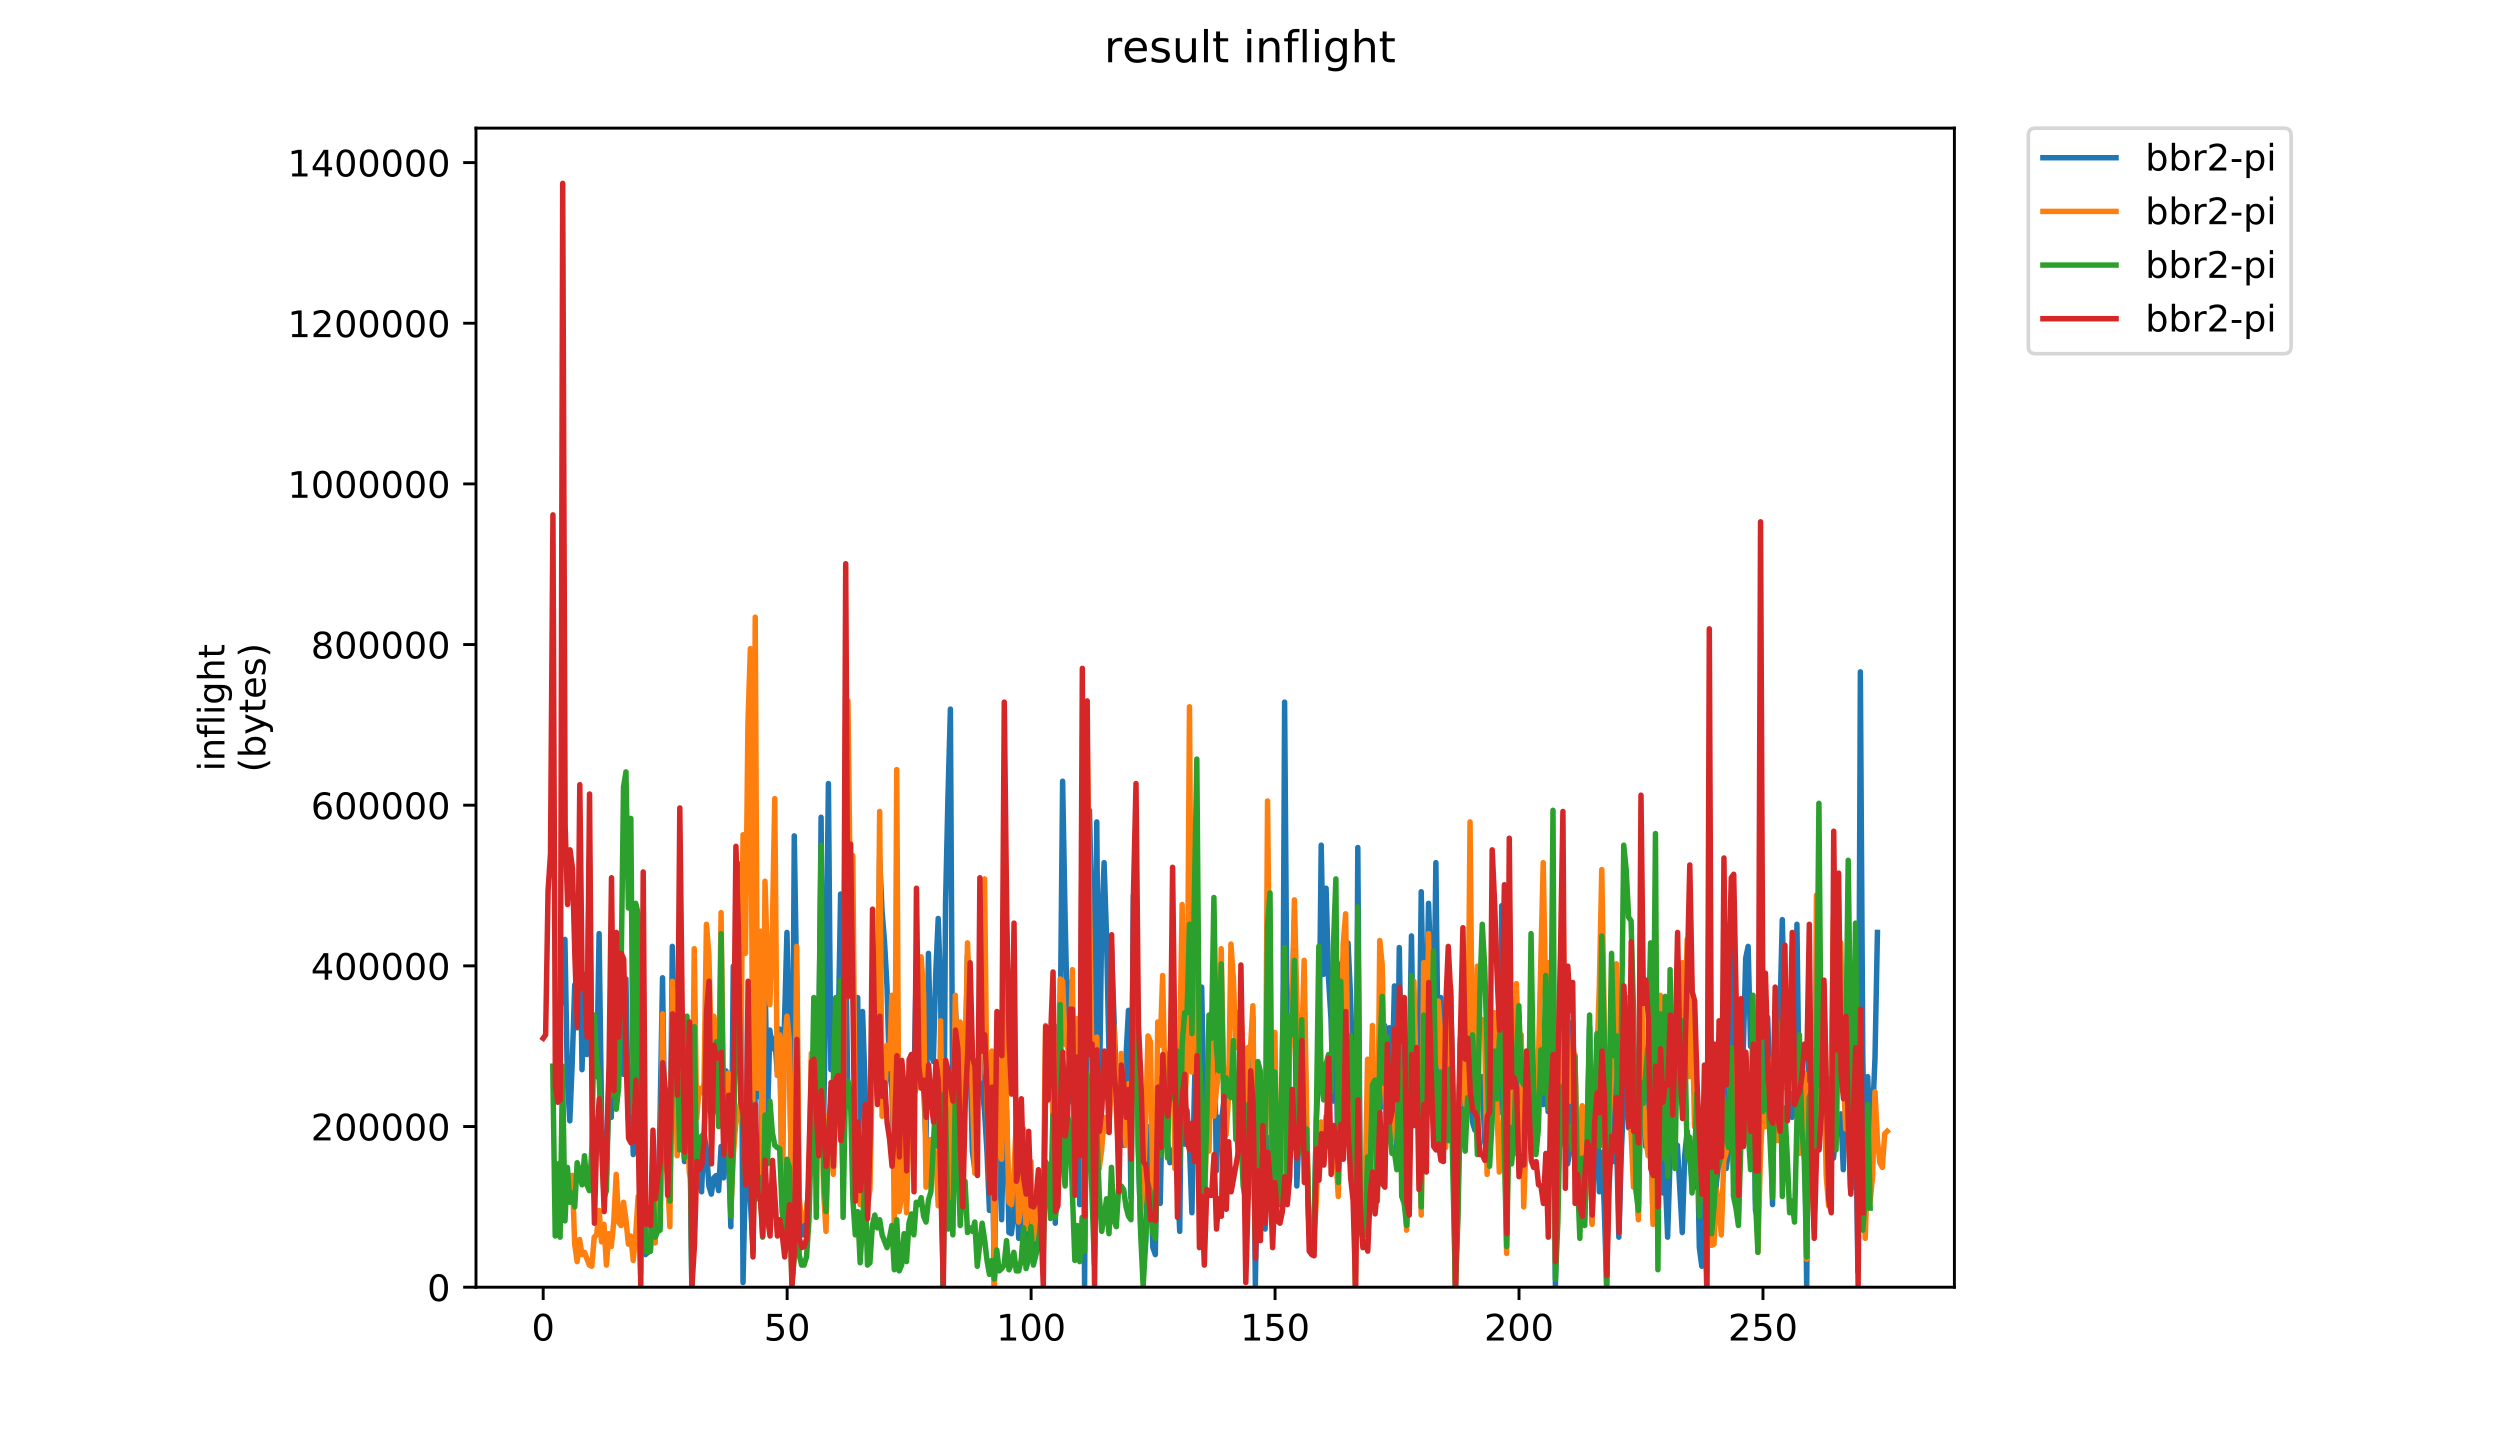 <?xml version="1.0" encoding="utf-8" standalone="no"?>
<!DOCTYPE svg PUBLIC "-//W3C//DTD SVG 1.1//EN"
  "http://www.w3.org/Graphics/SVG/1.1/DTD/svg11.dtd">
<!-- Created with matplotlib (https://matplotlib.org/) -->
<svg height="396pt" version="1.1" viewBox="0 0 684 396" width="684pt" xmlns="http://www.w3.org/2000/svg" xmlns:xlink="http://www.w3.org/1999/xlink">
 <defs>
  <style type="text/css">
*{stroke-linecap:butt;stroke-linejoin:round;}
  </style>
 </defs>
 <g id="figure_1">
  <g id="patch_1">
   <path d="M 0 396 
L 684 396 
L 684 0 
L 0 0 
z
" style="fill:#ffffff;"/>
  </g>
  <g id="axes_1">
   <g id="patch_2">
    <path d="M 130.23 352.174 
L 534.722 352.174 
L 534.722 35.062 
L 130.23 35.062 
z
" style="fill:#ffffff;"/>
   </g>
   <g id="matplotlib.axis_1">
    <g id="xtick_1">
     <g id="line2d_1">
      <defs>
       <path d="M 0 0 
L 0 3.5 
" id="meacad4a6aa" style="stroke:#000000;stroke-width:0.8;"/>
      </defs>
      <g>
       <use style="stroke:#000000;stroke-width:0.8;" x="148.616" xlink:href="#meacad4a6aa" y="352.174"/>
      </g>
     </g>
     <g id="text_1">
      <!-- 0 -->
      <defs>
       <path d="M 31.781 66.406 
Q 24.172 66.406 20.328 58.906 
Q 16.5 51.422 16.5 36.375 
Q 16.5 21.391 20.328 13.891 
Q 24.172 6.391 31.781 6.391 
Q 39.453 6.391 43.281 13.891 
Q 47.125 21.391 47.125 36.375 
Q 47.125 51.422 43.281 58.906 
Q 39.453 66.406 31.781 66.406 
z
M 31.781 74.219 
Q 44.047 74.219 50.516 64.516 
Q 56.984 54.828 56.984 36.375 
Q 56.984 17.969 50.516 8.266 
Q 44.047 -1.422 31.781 -1.422 
Q 19.531 -1.422 13.062 8.266 
Q 6.594 17.969 6.594 36.375 
Q 6.594 54.828 13.062 64.516 
Q 19.531 74.219 31.781 74.219 
z
" id="DejaVuSans-48"/>
      </defs>
      <g transform="translate(145.435 366.773)scale(0.1 -0.1)">
       <use xlink:href="#DejaVuSans-48"/>
      </g>
     </g>
    </g>
    <g id="xtick_2">
     <g id="line2d_2">
      <g>
       <use style="stroke:#000000;stroke-width:0.8;" x="215.363" xlink:href="#meacad4a6aa" y="352.174"/>
      </g>
     </g>
     <g id="text_2">
      <!-- 50 -->
      <defs>
       <path d="M 10.797 72.906 
L 49.516 72.906 
L 49.516 64.594 
L 19.828 64.594 
L 19.828 46.734 
Q 21.969 47.469 24.109 47.828 
Q 26.266 48.188 28.422 48.188 
Q 40.625 48.188 47.75 41.5 
Q 54.891 34.812 54.891 23.391 
Q 54.891 11.625 47.562 5.094 
Q 40.234 -1.422 26.906 -1.422 
Q 22.312 -1.422 17.547 -0.641 
Q 12.797 0.141 7.719 1.703 
L 7.719 11.625 
Q 12.109 9.234 16.797 8.062 
Q 21.484 6.891 26.703 6.891 
Q 35.156 6.891 40.078 11.328 
Q 45.016 15.766 45.016 23.391 
Q 45.016 31 40.078 35.438 
Q 35.156 39.891 26.703 39.891 
Q 22.75 39.891 18.812 39.016 
Q 14.891 38.141 10.797 36.281 
z
" id="DejaVuSans-53"/>
      </defs>
      <g transform="translate(209 366.773)scale(0.1 -0.1)">
       <use xlink:href="#DejaVuSans-53"/>
       <use x="63.623" xlink:href="#DejaVuSans-48"/>
      </g>
     </g>
    </g>
    <g id="xtick_3">
     <g id="line2d_3">
      <g>
       <use style="stroke:#000000;stroke-width:0.8;" x="282.11" xlink:href="#meacad4a6aa" y="352.174"/>
      </g>
     </g>
     <g id="text_3">
      <!-- 100 -->
      <defs>
       <path d="M 12.406 8.297 
L 28.516 8.297 
L 28.516 63.922 
L 10.984 60.406 
L 10.984 69.391 
L 28.422 72.906 
L 38.281 72.906 
L 38.281 8.297 
L 54.391 8.297 
L 54.391 0 
L 12.406 0 
z
" id="DejaVuSans-49"/>
      </defs>
      <g transform="translate(272.566 366.773)scale(0.1 -0.1)">
       <use xlink:href="#DejaVuSans-49"/>
       <use x="63.623" xlink:href="#DejaVuSans-48"/>
       <use x="127.246" xlink:href="#DejaVuSans-48"/>
      </g>
     </g>
    </g>
    <g id="xtick_4">
     <g id="line2d_4">
      <g>
       <use style="stroke:#000000;stroke-width:0.8;" x="348.857" xlink:href="#meacad4a6aa" y="352.174"/>
      </g>
     </g>
     <g id="text_4">
      <!-- 150 -->
      <g transform="translate(339.313 366.773)scale(0.1 -0.1)">
       <use xlink:href="#DejaVuSans-49"/>
       <use x="63.623" xlink:href="#DejaVuSans-53"/>
       <use x="127.246" xlink:href="#DejaVuSans-48"/>
      </g>
     </g>
    </g>
    <g id="xtick_5">
     <g id="line2d_5">
      <g>
       <use style="stroke:#000000;stroke-width:0.8;" x="415.603" xlink:href="#meacad4a6aa" y="352.174"/>
      </g>
     </g>
     <g id="text_5">
      <!-- 200 -->
      <defs>
       <path d="M 19.188 8.297 
L 53.609 8.297 
L 53.609 0 
L 7.328 0 
L 7.328 8.297 
Q 12.938 14.109 22.625 23.891 
Q 32.328 33.688 34.812 36.531 
Q 39.547 41.844 41.422 45.531 
Q 43.312 49.219 43.312 52.781 
Q 43.312 58.594 39.234 62.25 
Q 35.156 65.922 28.609 65.922 
Q 23.969 65.922 18.812 64.312 
Q 13.672 62.703 7.812 59.422 
L 7.812 69.391 
Q 13.766 71.781 18.938 73 
Q 24.125 74.219 28.422 74.219 
Q 39.75 74.219 46.484 68.547 
Q 53.219 62.891 53.219 53.422 
Q 53.219 48.922 51.531 44.891 
Q 49.859 40.875 45.406 35.406 
Q 44.188 33.984 37.641 27.219 
Q 31.109 20.453 19.188 8.297 
z
" id="DejaVuSans-50"/>
      </defs>
      <g transform="translate(406.06 366.773)scale(0.1 -0.1)">
       <use xlink:href="#DejaVuSans-50"/>
       <use x="63.623" xlink:href="#DejaVuSans-48"/>
       <use x="127.246" xlink:href="#DejaVuSans-48"/>
      </g>
     </g>
    </g>
    <g id="xtick_6">
     <g id="line2d_6">
      <g>
       <use style="stroke:#000000;stroke-width:0.8;" x="482.35" xlink:href="#meacad4a6aa" y="352.174"/>
      </g>
     </g>
     <g id="text_6">
      <!-- 250 -->
      <g transform="translate(472.806 366.773)scale(0.1 -0.1)">
       <use xlink:href="#DejaVuSans-50"/>
       <use x="63.623" xlink:href="#DejaVuSans-53"/>
       <use x="127.246" xlink:href="#DejaVuSans-48"/>
      </g>
     </g>
    </g>
   </g>
   <g id="matplotlib.axis_2">
    <g id="ytick_1">
     <g id="line2d_7">
      <defs>
       <path d="M 0 0 
L -3.5 0 
" id="m15356de4ea" style="stroke:#000000;stroke-width:0.8;"/>
      </defs>
      <g>
       <use style="stroke:#000000;stroke-width:0.8;" x="130.23" xlink:href="#m15356de4ea" y="352.174"/>
      </g>
     </g>
     <g id="text_7">
      <!-- 0 -->
      <g transform="translate(116.868 355.973)scale(0.1 -0.1)">
       <use xlink:href="#DejaVuSans-48"/>
      </g>
     </g>
    </g>
    <g id="ytick_2">
     <g id="line2d_8">
      <g>
       <use style="stroke:#000000;stroke-width:0.8;" x="130.23" xlink:href="#m15356de4ea" y="308.218"/>
      </g>
     </g>
     <g id="text_8">
      <!-- 200000 -->
      <g transform="translate(85.055 312.017)scale(0.1 -0.1)">
       <use xlink:href="#DejaVuSans-50"/>
       <use x="63.623" xlink:href="#DejaVuSans-48"/>
       <use x="127.246" xlink:href="#DejaVuSans-48"/>
       <use x="190.869" xlink:href="#DejaVuSans-48"/>
       <use x="254.492" xlink:href="#DejaVuSans-48"/>
       <use x="318.115" xlink:href="#DejaVuSans-48"/>
      </g>
     </g>
    </g>
    <g id="ytick_3">
     <g id="line2d_9">
      <g>
       <use style="stroke:#000000;stroke-width:0.8;" x="130.23" xlink:href="#m15356de4ea" y="264.262"/>
      </g>
     </g>
     <g id="text_9">
      <!-- 400000 -->
      <defs>
       <path d="M 37.797 64.312 
L 12.891 25.391 
L 37.797 25.391 
z
M 35.203 72.906 
L 47.609 72.906 
L 47.609 25.391 
L 58.016 25.391 
L 58.016 17.188 
L 47.609 17.188 
L 47.609 0 
L 37.797 0 
L 37.797 17.188 
L 4.891 17.188 
L 4.891 26.703 
z
" id="DejaVuSans-52"/>
      </defs>
      <g transform="translate(85.055 268.061)scale(0.1 -0.1)">
       <use xlink:href="#DejaVuSans-52"/>
       <use x="63.623" xlink:href="#DejaVuSans-48"/>
       <use x="127.246" xlink:href="#DejaVuSans-48"/>
       <use x="190.869" xlink:href="#DejaVuSans-48"/>
       <use x="254.492" xlink:href="#DejaVuSans-48"/>
       <use x="318.115" xlink:href="#DejaVuSans-48"/>
      </g>
     </g>
    </g>
    <g id="ytick_4">
     <g id="line2d_10">
      <g>
       <use style="stroke:#000000;stroke-width:0.8;" x="130.23" xlink:href="#m15356de4ea" y="220.306"/>
      </g>
     </g>
     <g id="text_10">
      <!-- 600000 -->
      <defs>
       <path d="M 33.016 40.375 
Q 26.375 40.375 22.484 35.828 
Q 18.609 31.297 18.609 23.391 
Q 18.609 15.531 22.484 10.953 
Q 26.375 6.391 33.016 6.391 
Q 39.656 6.391 43.531 10.953 
Q 47.406 15.531 47.406 23.391 
Q 47.406 31.297 43.531 35.828 
Q 39.656 40.375 33.016 40.375 
z
M 52.594 71.297 
L 52.594 62.312 
Q 48.875 64.062 45.094 64.984 
Q 41.312 65.922 37.594 65.922 
Q 27.828 65.922 22.672 59.328 
Q 17.531 52.734 16.797 39.406 
Q 19.672 43.656 24.016 45.922 
Q 28.375 48.188 33.594 48.188 
Q 44.578 48.188 50.953 41.516 
Q 57.328 34.859 57.328 23.391 
Q 57.328 12.156 50.688 5.359 
Q 44.047 -1.422 33.016 -1.422 
Q 20.359 -1.422 13.672 8.266 
Q 6.984 17.969 6.984 36.375 
Q 6.984 53.656 15.188 63.938 
Q 23.391 74.219 37.203 74.219 
Q 40.922 74.219 44.703 73.484 
Q 48.484 72.75 52.594 71.297 
z
" id="DejaVuSans-54"/>
      </defs>
      <g transform="translate(85.055 224.105)scale(0.1 -0.1)">
       <use xlink:href="#DejaVuSans-54"/>
       <use x="63.623" xlink:href="#DejaVuSans-48"/>
       <use x="127.246" xlink:href="#DejaVuSans-48"/>
       <use x="190.869" xlink:href="#DejaVuSans-48"/>
       <use x="254.492" xlink:href="#DejaVuSans-48"/>
       <use x="318.115" xlink:href="#DejaVuSans-48"/>
      </g>
     </g>
    </g>
    <g id="ytick_5">
     <g id="line2d_11">
      <g>
       <use style="stroke:#000000;stroke-width:0.8;" x="130.23" xlink:href="#m15356de4ea" y="176.35"/>
      </g>
     </g>
     <g id="text_11">
      <!-- 800000 -->
      <defs>
       <path d="M 31.781 34.625 
Q 24.75 34.625 20.719 30.859 
Q 16.703 27.094 16.703 20.516 
Q 16.703 13.922 20.719 10.156 
Q 24.75 6.391 31.781 6.391 
Q 38.812 6.391 42.859 10.172 
Q 46.922 13.969 46.922 20.516 
Q 46.922 27.094 42.891 30.859 
Q 38.875 34.625 31.781 34.625 
z
M 21.922 38.812 
Q 15.578 40.375 12.031 44.719 
Q 8.5 49.078 8.5 55.328 
Q 8.5 64.062 14.719 69.141 
Q 20.953 74.219 31.781 74.219 
Q 42.672 74.219 48.875 69.141 
Q 55.078 64.062 55.078 55.328 
Q 55.078 49.078 51.531 44.719 
Q 48 40.375 41.703 38.812 
Q 48.828 37.156 52.797 32.312 
Q 56.781 27.484 56.781 20.516 
Q 56.781 9.906 50.312 4.234 
Q 43.844 -1.422 31.781 -1.422 
Q 19.734 -1.422 13.25 4.234 
Q 6.781 9.906 6.781 20.516 
Q 6.781 27.484 10.781 32.312 
Q 14.797 37.156 21.922 38.812 
z
M 18.312 54.391 
Q 18.312 48.734 21.844 45.562 
Q 25.391 42.391 31.781 42.391 
Q 38.141 42.391 41.719 45.562 
Q 45.312 48.734 45.312 54.391 
Q 45.312 60.062 41.719 63.234 
Q 38.141 66.406 31.781 66.406 
Q 25.391 66.406 21.844 63.234 
Q 18.312 60.062 18.312 54.391 
z
" id="DejaVuSans-56"/>
      </defs>
      <g transform="translate(85.055 180.149)scale(0.1 -0.1)">
       <use xlink:href="#DejaVuSans-56"/>
       <use x="63.623" xlink:href="#DejaVuSans-48"/>
       <use x="127.246" xlink:href="#DejaVuSans-48"/>
       <use x="190.869" xlink:href="#DejaVuSans-48"/>
       <use x="254.492" xlink:href="#DejaVuSans-48"/>
       <use x="318.115" xlink:href="#DejaVuSans-48"/>
      </g>
     </g>
    </g>
    <g id="ytick_6">
     <g id="line2d_12">
      <g>
       <use style="stroke:#000000;stroke-width:0.8;" x="130.23" xlink:href="#m15356de4ea" y="132.394"/>
      </g>
     </g>
     <g id="text_12">
      <!-- 1000000 -->
      <g transform="translate(78.693 136.193)scale(0.1 -0.1)">
       <use xlink:href="#DejaVuSans-49"/>
       <use x="63.623" xlink:href="#DejaVuSans-48"/>
       <use x="127.246" xlink:href="#DejaVuSans-48"/>
       <use x="190.869" xlink:href="#DejaVuSans-48"/>
       <use x="254.492" xlink:href="#DejaVuSans-48"/>
       <use x="318.115" xlink:href="#DejaVuSans-48"/>
       <use x="381.738" xlink:href="#DejaVuSans-48"/>
      </g>
     </g>
    </g>
    <g id="ytick_7">
     <g id="line2d_13">
      <g>
       <use style="stroke:#000000;stroke-width:0.8;" x="130.23" xlink:href="#m15356de4ea" y="88.438"/>
      </g>
     </g>
     <g id="text_13">
      <!-- 1200000 -->
      <g transform="translate(78.693 92.237)scale(0.1 -0.1)">
       <use xlink:href="#DejaVuSans-49"/>
       <use x="63.623" xlink:href="#DejaVuSans-50"/>
       <use x="127.246" xlink:href="#DejaVuSans-48"/>
       <use x="190.869" xlink:href="#DejaVuSans-48"/>
       <use x="254.492" xlink:href="#DejaVuSans-48"/>
       <use x="318.115" xlink:href="#DejaVuSans-48"/>
       <use x="381.738" xlink:href="#DejaVuSans-48"/>
      </g>
     </g>
    </g>
    <g id="ytick_8">
     <g id="line2d_14">
      <g>
       <use style="stroke:#000000;stroke-width:0.8;" x="130.23" xlink:href="#m15356de4ea" y="44.482"/>
      </g>
     </g>
     <g id="text_14">
      <!-- 1400000 -->
      <g transform="translate(78.693 48.281)scale(0.1 -0.1)">
       <use xlink:href="#DejaVuSans-49"/>
       <use x="63.623" xlink:href="#DejaVuSans-52"/>
       <use x="127.246" xlink:href="#DejaVuSans-48"/>
       <use x="190.869" xlink:href="#DejaVuSans-48"/>
       <use x="254.492" xlink:href="#DejaVuSans-48"/>
       <use x="318.115" xlink:href="#DejaVuSans-48"/>
       <use x="381.738" xlink:href="#DejaVuSans-48"/>
      </g>
     </g>
    </g>
    <g id="text_15">
     <!-- inflight -->
     <defs>
      <path d="M 9.422 54.688 
L 18.406 54.688 
L 18.406 0 
L 9.422 0 
z
M 9.422 75.984 
L 18.406 75.984 
L 18.406 64.594 
L 9.422 64.594 
z
" id="DejaVuSans-105"/>
      <path d="M 54.891 33.016 
L 54.891 0 
L 45.906 0 
L 45.906 32.719 
Q 45.906 40.484 42.875 44.328 
Q 39.844 48.188 33.797 48.188 
Q 26.516 48.188 22.312 43.547 
Q 18.109 38.922 18.109 30.906 
L 18.109 0 
L 9.078 0 
L 9.078 54.688 
L 18.109 54.688 
L 18.109 46.188 
Q 21.344 51.125 25.703 53.562 
Q 30.078 56 35.797 56 
Q 45.219 56 50.047 50.172 
Q 54.891 44.344 54.891 33.016 
z
" id="DejaVuSans-110"/>
      <path d="M 37.109 75.984 
L 37.109 68.5 
L 28.516 68.5 
Q 23.688 68.5 21.797 66.547 
Q 19.922 64.594 19.922 59.516 
L 19.922 54.688 
L 34.719 54.688 
L 34.719 47.703 
L 19.922 47.703 
L 19.922 0 
L 10.891 0 
L 10.891 47.703 
L 2.297 47.703 
L 2.297 54.688 
L 10.891 54.688 
L 10.891 58.5 
Q 10.891 67.625 15.141 71.797 
Q 19.391 75.984 28.609 75.984 
z
" id="DejaVuSans-102"/>
      <path d="M 9.422 75.984 
L 18.406 75.984 
L 18.406 0 
L 9.422 0 
z
" id="DejaVuSans-108"/>
      <path d="M 45.406 27.984 
Q 45.406 37.75 41.375 43.109 
Q 37.359 48.484 30.078 48.484 
Q 22.859 48.484 18.828 43.109 
Q 14.797 37.75 14.797 27.984 
Q 14.797 18.266 18.828 12.891 
Q 22.859 7.516 30.078 7.516 
Q 37.359 7.516 41.375 12.891 
Q 45.406 18.266 45.406 27.984 
z
M 54.391 6.781 
Q 54.391 -7.172 48.188 -13.984 
Q 42 -20.797 29.203 -20.797 
Q 24.469 -20.797 20.266 -20.094 
Q 16.062 -19.391 12.109 -17.922 
L 12.109 -9.188 
Q 16.062 -11.328 19.922 -12.344 
Q 23.781 -13.375 27.781 -13.375 
Q 36.625 -13.375 41.016 -8.766 
Q 45.406 -4.156 45.406 5.172 
L 45.406 9.625 
Q 42.625 4.781 38.281 2.391 
Q 33.938 0 27.875 0 
Q 17.828 0 11.672 7.656 
Q 5.516 15.328 5.516 27.984 
Q 5.516 40.672 11.672 48.328 
Q 17.828 56 27.875 56 
Q 33.938 56 38.281 53.609 
Q 42.625 51.219 45.406 46.391 
L 45.406 54.688 
L 54.391 54.688 
z
" id="DejaVuSans-103"/>
      <path d="M 54.891 33.016 
L 54.891 0 
L 45.906 0 
L 45.906 32.719 
Q 45.906 40.484 42.875 44.328 
Q 39.844 48.188 33.797 48.188 
Q 26.516 48.188 22.312 43.547 
Q 18.109 38.922 18.109 30.906 
L 18.109 0 
L 9.078 0 
L 9.078 75.984 
L 18.109 75.984 
L 18.109 46.188 
Q 21.344 51.125 25.703 53.562 
Q 30.078 56 35.797 56 
Q 45.219 56 50.047 50.172 
Q 54.891 44.344 54.891 33.016 
z
" id="DejaVuSans-104"/>
      <path d="M 18.312 70.219 
L 18.312 54.688 
L 36.812 54.688 
L 36.812 47.703 
L 18.312 47.703 
L 18.312 18.016 
Q 18.312 11.328 20.141 9.422 
Q 21.969 7.516 27.594 7.516 
L 36.812 7.516 
L 36.812 0 
L 27.594 0 
Q 17.188 0 13.234 3.875 
Q 9.281 7.766 9.281 18.016 
L 9.281 47.703 
L 2.688 47.703 
L 2.688 54.688 
L 9.281 54.688 
L 9.281 70.219 
z
" id="DejaVuSans-116"/>
     </defs>
     <g transform="translate(61.415 211.018)rotate(-90)scale(0.1 -0.1)">
      <use xlink:href="#DejaVuSans-105"/>
      <use x="27.783" xlink:href="#DejaVuSans-110"/>
      <use x="91.162" xlink:href="#DejaVuSans-102"/>
      <use x="126.367" xlink:href="#DejaVuSans-108"/>
      <use x="154.15" xlink:href="#DejaVuSans-105"/>
      <use x="181.934" xlink:href="#DejaVuSans-103"/>
      <use x="245.41" xlink:href="#DejaVuSans-104"/>
      <use x="308.789" xlink:href="#DejaVuSans-116"/>
     </g>
     <!-- (bytes) -->
     <defs>
      <path d="M 31 75.875 
Q 24.469 64.656 21.281 53.656 
Q 18.109 42.672 18.109 31.391 
Q 18.109 20.125 21.312 9.062 
Q 24.516 -2 31 -13.188 
L 23.188 -13.188 
Q 15.875 -1.703 12.234 9.375 
Q 8.594 20.453 8.594 31.391 
Q 8.594 42.281 12.203 53.312 
Q 15.828 64.359 23.188 75.875 
z
" id="DejaVuSans-40"/>
      <path d="M 48.688 27.297 
Q 48.688 37.203 44.609 42.844 
Q 40.531 48.484 33.406 48.484 
Q 26.266 48.484 22.188 42.844 
Q 18.109 37.203 18.109 27.297 
Q 18.109 17.391 22.188 11.75 
Q 26.266 6.109 33.406 6.109 
Q 40.531 6.109 44.609 11.75 
Q 48.688 17.391 48.688 27.297 
z
M 18.109 46.391 
Q 20.953 51.266 25.266 53.625 
Q 29.594 56 35.594 56 
Q 45.562 56 51.781 48.094 
Q 58.016 40.188 58.016 27.297 
Q 58.016 14.406 51.781 6.484 
Q 45.562 -1.422 35.594 -1.422 
Q 29.594 -1.422 25.266 0.953 
Q 20.953 3.328 18.109 8.203 
L 18.109 0 
L 9.078 0 
L 9.078 75.984 
L 18.109 75.984 
z
" id="DejaVuSans-98"/>
      <path d="M 32.172 -5.078 
Q 28.375 -14.844 24.75 -17.812 
Q 21.141 -20.797 15.094 -20.797 
L 7.906 -20.797 
L 7.906 -13.281 
L 13.188 -13.281 
Q 16.891 -13.281 18.938 -11.516 
Q 21 -9.766 23.484 -3.219 
L 25.094 0.875 
L 2.984 54.688 
L 12.5 54.688 
L 29.594 11.922 
L 46.688 54.688 
L 56.203 54.688 
z
" id="DejaVuSans-121"/>
      <path d="M 56.203 29.594 
L 56.203 25.203 
L 14.891 25.203 
Q 15.484 15.922 20.484 11.062 
Q 25.484 6.203 34.422 6.203 
Q 39.594 6.203 44.453 7.469 
Q 49.312 8.734 54.109 11.281 
L 54.109 2.781 
Q 49.266 0.734 44.188 -0.344 
Q 39.109 -1.422 33.891 -1.422 
Q 20.797 -1.422 13.156 6.188 
Q 5.516 13.812 5.516 26.812 
Q 5.516 40.234 12.766 48.109 
Q 20.016 56 32.328 56 
Q 43.359 56 49.781 48.891 
Q 56.203 41.797 56.203 29.594 
z
M 47.219 32.234 
Q 47.125 39.594 43.094 43.984 
Q 39.062 48.391 32.422 48.391 
Q 24.906 48.391 20.391 44.141 
Q 15.875 39.891 15.188 32.172 
z
" id="DejaVuSans-101"/>
      <path d="M 44.281 53.078 
L 44.281 44.578 
Q 40.484 46.531 36.375 47.5 
Q 32.281 48.484 27.875 48.484 
Q 21.188 48.484 17.844 46.438 
Q 14.5 44.391 14.5 40.281 
Q 14.5 37.156 16.891 35.375 
Q 19.281 33.594 26.516 31.984 
L 29.594 31.297 
Q 39.156 29.25 43.188 25.516 
Q 47.219 21.781 47.219 15.094 
Q 47.219 7.469 41.188 3.016 
Q 35.156 -1.422 24.609 -1.422 
Q 20.219 -1.422 15.453 -0.562 
Q 10.688 0.297 5.422 2 
L 5.422 11.281 
Q 10.406 8.688 15.234 7.391 
Q 20.062 6.109 24.812 6.109 
Q 31.156 6.109 34.562 8.281 
Q 37.984 10.453 37.984 14.406 
Q 37.984 18.062 35.516 20.016 
Q 33.062 21.969 24.703 23.781 
L 21.578 24.516 
Q 13.234 26.266 9.516 29.906 
Q 5.812 33.547 5.812 39.891 
Q 5.812 47.609 11.281 51.797 
Q 16.75 56 26.812 56 
Q 31.781 56 36.172 55.266 
Q 40.578 54.547 44.281 53.078 
z
" id="DejaVuSans-115"/>
      <path d="M 8.016 75.875 
L 15.828 75.875 
Q 23.141 64.359 26.781 53.312 
Q 30.422 42.281 30.422 31.391 
Q 30.422 20.453 26.781 9.375 
Q 23.141 -1.703 15.828 -13.188 
L 8.016 -13.188 
Q 14.5 -2 17.703 9.062 
Q 20.906 20.125 20.906 31.391 
Q 20.906 42.672 17.703 53.656 
Q 14.5 64.656 8.016 75.875 
z
" id="DejaVuSans-41"/>
     </defs>
     <g transform="translate(72.613 211.295)rotate(-90)scale(0.1 -0.1)">
      <use xlink:href="#DejaVuSans-40"/>
      <use x="39.014" xlink:href="#DejaVuSans-98"/>
      <use x="102.49" xlink:href="#DejaVuSans-121"/>
      <use x="161.67" xlink:href="#DejaVuSans-116"/>
      <use x="200.879" xlink:href="#DejaVuSans-101"/>
      <use x="262.402" xlink:href="#DejaVuSans-115"/>
      <use x="314.502" xlink:href="#DejaVuSans-41"/>
     </g>
    </g>
   </g>
   <g id="line2d_15">
    <path clip-path="url(#p7b9124d89d)" d="M 153.9 274.265 
L 154.567 257.02 
L 155.235 295.845 
L 155.902 306.666 
L 156.57 290.435 
L 157.237 269.431 
L 157.905 281.206 
L 158.572 243.336 
L 159.24 292.663 
L 159.907 268.795 
L 160.575 288.526 
L 161.242 235.061 
L 161.909 291.072 
L 162.577 285.025 
L 163.244 294.572 
L 163.912 255.429 
L 164.579 304.756 
L 165.247 322.896 
L 165.914 321.305 
L 166.582 298.71 
L 167.249 305.711 
L 167.917 266.567 
L 168.584 302.529 
L 169.252 281.525 
L 169.919 286.935 
L 170.587 293.936 
L 171.254 267.84 
L 171.921 306.347 
L 172.589 292.027 
L 173.256 315.895 
L 173.924 277.387 
L 175.259 324.169 
L 175.926 311.439 
L 176.594 343.263 
L 177.261 342.627 
L 177.929 342.309 
L 178.596 322.896 
L 179.264 335.626 
L 179.931 335.944 
L 180.599 305.074 
L 181.266 267.522 
L 181.934 314.622 
L 182.601 298.391 
L 183.268 328.624 
L 183.936 258.929 
L 184.603 285.343 
L 185.271 285.662 
L 185.938 278.66 
L 186.606 305.393 
L 187.273 317.804 
L 187.941 280.57 
L 188.608 297.755 
L 189.276 351.856 
L 189.943 295.845 
L 190.611 316.531 
L 191.278 322.896 
L 191.946 326.078 
L 192.613 310.166 
L 193.28 314.303 
L 193.948 324.487 
L 194.615 326.715 
L 195.283 322.259 
L 195.95 321.623 
L 196.618 325.76 
L 197.285 313.667 
L 197.953 322.259 
L 198.62 292.981 
L 199.955 335.626 
L 200.623 264.34 
L 201.29 278.024 
L 201.958 279.615 
L 202.625 236.334 
L 203.292 350.901 
L 203.96 320.35 
L 204.627 321.941 
L 205.295 328.624 
L 205.962 340.717 
L 206.63 297.755 
L 207.297 299.983 
L 207.965 277.069 
L 208.632 329.897 
L 209.3 265.294 
L 209.967 306.984 
L 210.635 281.843 
L 211.302 286.935 
L 211.97 284.071 
L 212.637 292.981 
L 213.304 281.525 
L 213.972 325.124 
L 214.639 279.297 
L 215.307 255.111 
L 215.974 284.071 
L 216.642 334.671 
L 217.309 228.696 
L 217.977 270.068 
L 218.644 334.353 
L 219.312 337.853 
L 219.979 337.853 
L 221.314 325.124 
L 221.982 302.529 
L 222.649 303.483 
L 223.317 279.615 
L 223.984 293.3 
L 224.651 223.605 
L 225.319 308.257 
L 225.986 268.795 
L 226.654 214.376 
L 227.321 292.663 
L 227.989 288.208 
L 228.656 286.935 
L 229.324 282.479 
L 229.991 244.609 
L 230.659 307.939 
L 231.326 251.928 
L 231.994 302.847 
L 232.661 300.301 
L 233.329 300.619 
L 233.996 314.622 
L 234.663 272.932 
L 235.331 323.851 
L 235.998 276.751 
L 236.666 296.482 
L 237.333 324.169 
L 238.001 320.987 
L 238.668 271.659 
L 240.003 294.254 
L 240.671 234.743 
L 241.338 249.382 
L 242.006 257.656 
L 242.673 269.75 
L 243.341 292.981 
L 244.008 297.755 
L 244.675 320.668 
L 245.343 305.711 
L 246.01 330.534 
L 246.678 309.212 
L 247.345 301.256 
L 248.013 329.261 
L 248.68 299.983 
L 249.348 288.526 
L 250.015 299.983 
L 250.683 264.34 
L 252.018 285.025 
L 252.685 296.8 
L 253.353 312.394 
L 254.02 260.839 
L 254.688 287.889 
L 255.355 290.435 
L 256.022 266.249 
L 256.69 251.292 
L 257.357 270.704 
L 258.025 351.856 
L 258.692 247.473 
L 259.36 218.195 
L 260.027 194.008 
L 260.695 309.212 
L 261.362 275.478 
L 262.03 286.616 
L 262.697 302.529 
L 263.365 294.572 
L 264.032 293.936 
L 264.7 261.475 
L 266.034 314.94 
L 266.702 320.032 
L 267.369 300.301 
L 268.037 289.162 
L 268.704 297.437 
L 269.372 304.12 
L 270.039 315.258 
L 270.707 331.17 
L 271.374 302.529 
L 272.042 351.856 
L 272.709 305.711 
L 273.377 306.029 
L 274.044 333.716 
L 274.712 302.529 
L 275.379 303.801 
L 276.046 337.217 
L 276.714 337.535 
L 277.381 332.125 
L 278.049 319.395 
L 278.716 338.808 
L 279.384 333.398 
L 280.051 323.851 
L 280.719 339.763 
L 281.386 333.398 
L 282.054 320.668 
L 282.721 341.354 
L 283.389 341.036 
L 284.056 335.944 
L 284.724 332.761 
L 285.391 339.445 
L 286.059 300.301 
L 286.726 296.482 
L 287.393 290.754 
L 288.061 301.256 
L 288.728 334.671 
L 289.396 280.888 
L 290.063 283.116 
L 290.731 213.739 
L 291.398 250.337 
L 292.066 279.933 
L 292.733 268.795 
L 293.401 301.574 
L 294.068 296.8 
L 294.736 284.707 
L 295.403 329.579 
L 296.071 224.241 
L 296.738 351.856 
L 297.405 265.931 
L 298.073 221.695 
L 298.74 250.019 
L 299.408 321.941 
L 300.075 224.878 
L 300.743 304.438 
L 301.41 253.519 
L 302.078 236.016 
L 302.745 256.065 
L 303.413 288.526 
L 304.08 258.611 
L 305.415 295.845 
L 306.083 309.212 
L 306.75 293.618 
L 307.417 313.349 
L 308.085 288.844 
L 308.752 276.433 
L 309.42 327.67 
L 310.087 244.927 
L 310.755 242.063 
L 311.422 313.985 
L 312.09 335.944 
L 312.757 337.217 
L 313.425 339.763 
L 314.092 308.257 
L 315.427 341.354 
L 316.095 343.263 
L 316.762 294.891 
L 317.43 329.261 
L 318.097 296.164 
L 318.764 307.302 
L 319.432 312.076 
L 320.099 318.122 
L 320.767 314.622 
L 321.434 314.94 
L 322.102 322.259 
L 322.769 336.899 
L 323.437 275.16 
L 324.104 313.03 
L 324.772 303.801 
L 325.439 313.667 
L 326.107 331.807 
L 326.774 298.71 
L 327.442 275.16 
L 328.109 290.754 
L 328.776 270.068 
L 329.444 305.074 
L 330.111 306.029 
L 330.779 294.891 
L 331.446 302.847 
L 332.114 271.977 
L 332.781 320.35 
L 333.449 305.711 
L 334.116 307.302 
L 334.784 301.892 
L 335.451 299.983 
L 336.119 292.345 
L 336.786 295.845 
L 337.454 298.391 
L 338.121 302.21 
L 338.788 316.213 
L 339.456 310.166 
L 340.123 310.803 
L 340.791 333.398 
L 341.458 305.074 
L 342.126 307.302 
L 342.793 278.342 
L 343.461 351.856 
L 344.128 308.575 
L 344.796 314.303 
L 345.463 301.892 
L 346.131 336.262 
L 346.798 313.03 
L 347.466 311.121 
L 348.133 332.125 
L 348.801 302.21 
L 349.468 327.988 
L 350.135 329.579 
L 350.803 324.487 
L 351.47 192.099 
L 352.138 280.252 
L 352.805 275.16 
L 353.473 275.796 
L 354.14 252.246 
L 354.808 324.487 
L 355.475 308.575 
L 356.143 302.529 
L 356.81 272.614 
L 357.478 309.53 
L 358.145 337.217 
L 358.813 340.399 
L 359.48 340.399 
L 360.147 306.347 
L 360.815 292.345 
L 361.482 231.242 
L 362.15 266.567 
L 362.817 243.017 
L 363.485 267.84 
L 364.152 278.66 
L 364.82 301.256 
L 365.487 280.888 
L 366.155 324.805 
L 366.822 264.34 
L 367.49 262.43 
L 368.157 271.977 
L 368.825 257.975 
L 369.492 272.296 
L 370.159 294.891 
L 370.827 351.856 
L 371.494 231.879 
L 372.162 329.579 
L 372.829 333.08 
L 373.497 329.897 
L 374.164 317.486 
L 374.832 315.258 
L 375.499 301.256 
L 376.167 299.664 
L 376.834 326.078 
L 377.502 301.256 
L 378.169 302.847 
L 378.837 280.57 
L 379.504 288.526 
L 380.172 281.206 
L 380.839 298.391 
L 381.506 269.75 
L 382.174 317.168 
L 382.841 259.248 
L 383.509 301.574 
L 384.176 295.845 
L 384.844 335.307 
L 386.179 256.065 
L 386.846 299.346 
L 387.514 295.209 
L 388.181 299.028 
L 388.849 243.972 
L 389.516 279.615 
L 390.184 283.116 
L 390.851 247.154 
L 391.518 265.931 
L 392.186 290.754 
L 392.853 236.016 
L 393.521 294.572 
L 394.188 272.932 
L 394.856 303.165 
L 395.523 311.758 
L 396.191 302.847 
L 396.858 270.704 
L 397.526 299.028 
L 398.193 351.856 
L 398.861 330.534 
L 399.528 285.662 
L 400.863 309.53 
L 401.53 298.71 
L 402.198 297.437 
L 402.865 306.984 
L 403.533 309.212 
L 404.2 293.936 
L 404.868 296.482 
L 405.535 294.572 
L 406.203 312.394 
L 406.87 314.94 
L 407.538 309.848 
L 408.205 286.935 
L 408.873 293.618 
L 409.54 292.027 
L 410.208 304.438 
L 410.875 247.791 
L 411.543 284.389 
L 412.21 335.944 
L 412.877 283.434 
L 413.545 288.844 
L 414.212 315.576 
L 414.88 310.166 
L 415.547 277.706 
L 416.215 299.664 
L 416.882 303.801 
L 417.55 299.346 
L 418.217 312.076 
L 418.885 305.711 
L 419.552 300.937 
L 420.22 313.349 
L 420.887 296.482 
L 421.555 298.391 
L 422.222 302.21 
L 422.889 280.888 
L 423.557 304.12 
L 424.224 301.574 
L 424.892 269.75 
L 425.559 351.856 
L 426.227 318.122 
L 426.894 299.664 
L 427.562 299.983 
L 428.229 274.842 
L 428.897 318.441 
L 429.564 314.622 
L 430.232 279.615 
L 430.899 299.028 
L 431.567 324.487 
L 432.234 330.534 
L 432.901 303.165 
L 433.569 328.943 
L 434.236 312.712 
L 434.904 280.888 
L 435.571 334.353 
L 436.906 297.118 
L 437.574 326.078 
L 438.241 315.258 
L 438.909 329.897 
L 439.576 351.856 
L 440.244 310.803 
L 440.911 287.889 
L 441.579 317.804 
L 442.246 309.848 
L 442.914 338.49 
L 443.581 315.895 
L 444.916 284.071 
L 445.583 308.575 
L 446.251 296.164 
L 446.918 285.98 
L 447.586 301.574 
L 448.253 332.443 
L 448.921 293.3 
L 449.588 291.39 
L 450.256 313.667 
L 450.923 305.393 
L 451.591 299.983 
L 452.258 333.398 
L 452.926 277.069 
L 453.593 332.125 
L 454.26 289.799 
L 454.928 326.397 
L 455.595 321.941 
L 456.263 338.49 
L 456.93 317.168 
L 457.598 315.576 
L 458.265 314.622 
L 458.933 313.349 
L 460.268 337.217 
L 460.935 316.213 
L 461.603 309.53 
L 462.938 322.896 
L 463.605 324.805 
L 464.272 307.62 
L 464.94 341.354 
L 465.607 346.446 
L 466.275 320.668 
L 466.942 351.856 
L 467.61 287.889 
L 468.277 338.49 
L 468.945 333.398 
L 469.612 323.532 
L 470.28 318.122 
L 470.947 315.258 
L 471.615 290.117 
L 472.282 319.714 
L 472.95 314.622 
L 473.617 287.253 
L 474.285 246.836 
L 474.952 312.712 
L 475.619 305.393 
L 476.954 287.889 
L 477.622 262.112 
L 478.289 258.929 
L 478.957 286.298 
L 479.624 278.66 
L 480.292 331.17 
L 480.959 333.398 
L 481.627 284.707 
L 482.294 306.984 
L 482.962 296.8 
L 483.629 278.342 
L 484.297 298.391 
L 484.964 329.579 
L 485.631 281.525 
L 486.299 305.393 
L 487.634 251.61 
L 488.301 279.933 
L 488.969 286.616 
L 489.636 299.028 
L 490.304 305.711 
L 490.971 299.983 
L 491.639 252.883 
L 492.306 304.438 
L 492.974 296.482 
L 493.641 295.845 
L 494.309 352.174 
L 494.976 274.523 
L 495.643 296.164 
L 496.311 334.989 
L 496.978 286.616 
L 497.646 292.663 
L 498.313 308.893 
L 498.981 285.662 
L 499.648 315.576 
L 500.316 297.755 
L 500.983 295.527 
L 501.651 316.849 
L 502.318 310.166 
L 502.986 310.166 
L 503.653 304.756 
L 504.321 320.032 
L 504.988 299.664 
L 505.656 295.209 
L 506.323 325.124 
L 506.99 324.805 
L 507.658 298.71 
L 508.325 348.037 
L 508.993 183.824 
L 509.66 288.844 
L 510.328 328.306 
L 510.995 294.572 
L 511.663 311.121 
L 512.33 305.393 
L 512.998 289.481 
L 513.665 255.111 
L 513.665 255.111 
" style="fill:none;stroke:#1f77b4;stroke-linecap:square;stroke-width:1.5;"/>
   </g>
   <g id="line2d_16">
    <path clip-path="url(#p7b9124d89d)" d="M 156.571 321.623 
L 157.239 340.399 
L 157.906 345.173 
L 158.573 339.126 
L 159.241 343.263 
L 159.908 342.627 
L 161.243 346.128 
L 161.911 346.446 
L 162.578 338.49 
L 163.246 337.853 
L 163.913 331.17 
L 164.581 339.763 
L 165.248 334.989 
L 165.916 346.128 
L 166.583 337.535 
L 167.251 341.036 
L 167.918 334.353 
L 168.585 321.305 
L 169.253 334.353 
L 169.92 335.307 
L 170.588 328.943 
L 171.255 333.716 
L 171.923 340.399 
L 172.59 338.172 
L 173.258 344.855 
L 173.925 337.853 
L 174.593 327.351 
L 175.26 348.355 
L 175.928 269.113 
L 176.595 341.99 
L 177.263 342.309 
L 177.93 341.672 
L 178.597 332.125 
L 179.265 340.081 
L 179.932 321.305 
L 180.6 334.989 
L 181.267 277.387 
L 181.935 318.759 
L 182.602 320.987 
L 183.27 335.626 
L 183.937 268.477 
L 184.605 280.252 
L 185.272 316.213 
L 185.94 300.619 
L 186.607 292.663 
L 187.275 313.03 
L 187.942 306.984 
L 188.61 320.987 
L 189.277 323.532 
L 189.944 259.566 
L 190.612 306.029 
L 191.279 297.755 
L 191.947 299.028 
L 192.614 296.482 
L 193.282 252.883 
L 193.949 261.157 
L 194.617 288.208 
L 195.284 278.024 
L 195.952 283.434 
L 196.619 296.8 
L 197.287 249.7 
L 197.954 303.165 
L 199.289 293.618 
L 199.956 330.852 
L 200.624 316.213 
L 201.291 307.62 
L 202.626 301.574 
L 203.294 228.378 
L 203.961 260.839 
L 204.629 198.145 
L 205.296 177.46 
L 205.964 303.165 
L 206.631 168.867 
L 207.299 297.755 
L 207.966 254.792 
L 208.634 320.987 
L 209.301 241.108 
L 209.968 263.385 
L 210.636 274.842 
L 211.303 254.792 
L 211.971 218.513 
L 212.638 294.254 
L 213.306 283.116 
L 213.973 324.805 
L 214.641 286.616 
L 215.308 278.024 
L 215.976 284.707 
L 216.643 331.488 
L 217.311 329.261 
L 217.978 258.929 
L 218.646 327.351 
L 219.313 334.034 
L 219.981 333.716 
L 220.648 331.488 
L 221.315 325.124 
L 221.983 288.208 
L 222.65 296.8 
L 223.318 299.028 
L 223.985 285.98 
L 224.653 276.751 
L 225.32 325.76 
L 225.988 336.899 
L 226.655 305.074 
L 227.323 315.258 
L 227.99 321.305 
L 228.658 302.529 
L 229.325 287.889 
L 229.993 299.028 
L 230.66 322.896 
L 231.327 198.782 
L 231.995 191.78 
L 232.662 246.518 
L 233.33 234.107 
L 233.997 314.94 
L 234.665 316.213 
L 235.332 329.579 
L 236 313.03 
L 236.667 304.438 
L 237.335 330.216 
L 238.002 325.442 
L 238.67 292.345 
L 239.337 280.888 
L 240.005 296.482 
L 240.672 222.013 
L 241.339 305.393 
L 242.007 300.937 
L 242.674 285.98 
L 243.342 292.345 
L 244.009 272.296 
L 244.677 337.217 
L 245.344 210.557 
L 246.012 331.488 
L 246.679 327.033 
L 247.347 303.801 
L 248.014 331.807 
L 248.682 308.893 
L 249.349 300.937 
L 250.017 299.664 
L 250.684 297.755 
L 251.352 296.8 
L 252.019 261.794 
L 252.686 271.659 
L 253.354 324.805 
L 254.021 319.714 
L 254.689 311.758 
L 255.356 316.213 
L 256.024 315.576 
L 256.691 329.897 
L 257.359 279.297 
L 258.026 340.081 
L 258.694 305.393 
L 259.361 298.073 
L 260.029 334.989 
L 260.696 322.259 
L 261.364 272.296 
L 262.031 303.165 
L 262.698 279.615 
L 263.366 303.165 
L 264.033 296.164 
L 264.701 257.975 
L 265.368 275.796 
L 266.703 320.987 
L 267.371 291.072 
L 268.038 295.209 
L 268.706 252.565 
L 269.373 240.471 
L 270.041 301.256 
L 270.708 322.896 
L 271.376 287.571 
L 272.043 352.174 
L 272.71 285.662 
L 273.378 313.985 
L 274.045 317.168 
L 274.713 256.065 
L 275.38 301.892 
L 276.048 328.943 
L 276.715 329.579 
L 277.383 321.305 
L 278.05 307.302 
L 278.718 334.353 
L 279.385 329.897 
L 280.053 308.893 
L 280.72 336.262 
L 281.388 330.534 
L 282.055 317.804 
L 282.723 339.126 
L 283.39 334.989 
L 284.057 329.579 
L 284.725 325.76 
L 285.392 334.671 
L 286.06 280.57 
L 286.727 290.435 
L 287.395 281.525 
L 288.73 330.852 
L 289.397 301.892 
L 290.065 267.84 
L 290.732 268.477 
L 291.4 285.662 
L 292.067 286.298 
L 292.735 290.435 
L 293.402 265.294 
L 294.069 326.715 
L 294.737 278.66 
L 295.404 286.935 
L 296.072 265.294 
L 296.739 329.579 
L 297.407 198.464 
L 299.409 337.217 
L 300.077 283.752 
L 300.744 319.714 
L 301.412 314.622 
L 302.079 305.711 
L 302.747 309.53 
L 303.414 307.62 
L 304.081 297.118 
L 304.749 280.57 
L 305.416 303.801 
L 306.084 315.895 
L 306.751 288.208 
L 307.419 307.939 
L 308.086 313.349 
L 308.754 296.482 
L 309.421 305.711 
L 310.089 283.434 
L 310.756 249.064 
L 311.424 295.209 
L 312.091 330.852 
L 312.759 327.033 
L 313.426 308.893 
L 314.094 283.434 
L 314.761 285.025 
L 315.428 327.033 
L 316.096 328.624 
L 316.763 279.615 
L 317.431 285.98 
L 318.098 266.885 
L 318.766 298.391 
L 319.433 302.21 
L 320.101 289.481 
L 320.768 267.522 
L 321.436 319.714 
L 322.103 299.028 
L 322.771 287.253 
L 323.438 247.473 
L 324.106 302.529 
L 324.773 291.072 
L 325.44 193.372 
L 326.108 293.3 
L 326.775 264.021 
L 327.443 240.471 
L 328.11 328.943 
L 328.778 313.03 
L 329.445 336.899 
L 330.113 307.62 
L 330.78 314.94 
L 331.448 284.071 
L 332.115 305.393 
L 332.783 298.391 
L 333.45 292.981 
L 334.118 259.566 
L 334.785 295.527 
L 335.452 310.485 
L 336.12 300.301 
L 336.787 258.293 
L 337.455 267.84 
L 338.122 286.616 
L 338.79 278.342 
L 339.457 276.114 
L 340.125 288.844 
L 340.792 322.578 
L 341.46 286.616 
L 342.127 286.935 
L 342.795 275.16 
L 343.462 338.49 
L 344.13 304.438 
L 344.797 294.891 
L 345.465 316.213 
L 346.132 324.805 
L 346.799 219.149 
L 347.467 281.525 
L 348.134 325.76 
L 348.802 282.479 
L 349.469 323.214 
L 350.137 326.078 
L 350.804 324.805 
L 351.472 293.936 
L 352.139 328.306 
L 352.807 289.162 
L 353.474 276.433 
L 354.142 246.2 
L 355.477 301.574 
L 356.144 286.298 
L 356.811 262.748 
L 357.479 304.756 
L 358.146 336.58 
L 358.814 338.49 
L 359.481 338.49 
L 360.149 328.624 
L 360.816 311.758 
L 361.484 306.984 
L 362.151 310.803 
L 362.819 305.393 
L 363.486 313.667 
L 364.154 309.53 
L 364.821 311.758 
L 365.489 315.895 
L 366.156 327.351 
L 367.491 258.293 
L 368.158 250.019 
L 368.826 295.527 
L 369.493 305.393 
L 370.161 300.301 
L 370.828 352.174 
L 371.496 276.751 
L 372.163 324.487 
L 372.831 331.807 
L 373.498 326.078 
L 374.166 289.799 
L 374.833 306.347 
L 375.501 280.57 
L 376.168 322.259 
L 376.836 323.851 
L 377.503 257.338 
L 378.17 264.021 
L 378.838 297.755 
L 379.505 309.53 
L 380.173 293.618 
L 380.84 311.758 
L 381.508 285.662 
L 382.175 296.164 
L 382.843 313.03 
L 383.51 292.663 
L 384.845 336.58 
L 385.513 318.441 
L 386.848 268.477 
L 387.515 297.118 
L 388.182 308.575 
L 388.85 332.443 
L 389.517 263.385 
L 390.185 305.074 
L 390.852 255.429 
L 391.52 303.801 
L 392.187 294.891 
L 392.855 292.027 
L 393.522 273.887 
L 394.19 283.434 
L 394.857 306.029 
L 395.525 313.985 
L 396.192 302.529 
L 396.86 269.75 
L 398.194 351.856 
L 398.862 327.67 
L 399.529 284.071 
L 400.197 287.253 
L 400.864 302.21 
L 401.532 299.664 
L 402.199 224.878 
L 402.867 292.663 
L 403.534 288.526 
L 404.202 264.34 
L 404.869 280.888 
L 405.537 278.979 
L 406.204 283.116 
L 406.872 321.305 
L 407.539 303.483 
L 408.207 305.074 
L 408.874 277.069 
L 409.541 302.847 
L 410.209 320.668 
L 410.876 315.895 
L 411.544 298.391 
L 412.211 342.945 
L 412.879 276.114 
L 413.546 284.707 
L 414.214 315.258 
L 414.881 269.113 
L 415.549 288.526 
L 416.216 283.116 
L 416.884 330.216 
L 417.551 311.439 
L 418.886 299.664 
L 419.553 291.708 
L 420.221 301.256 
L 420.888 291.39 
L 422.223 236.016 
L 422.891 273.887 
L 423.558 263.385 
L 424.226 276.433 
L 424.893 261.475 
L 425.561 345.491 
L 426.896 288.844 
L 427.563 235.38 
L 428.231 308.893 
L 428.898 282.798 
L 429.565 301.256 
L 430.233 298.073 
L 430.9 288.526 
L 431.568 320.668 
L 432.235 331.807 
L 432.903 302.529 
L 433.57 333.398 
L 434.238 313.349 
L 434.905 298.073 
L 435.573 334.989 
L 436.24 298.71 
L 436.908 290.117 
L 437.575 270.068 
L 438.243 237.925 
L 438.91 278.66 
L 439.578 348.037 
L 440.245 307.302 
L 441.58 281.843 
L 442.247 263.703 
L 442.915 330.534 
L 443.582 291.072 
L 444.25 286.935 
L 444.917 272.932 
L 445.585 299.346 
L 446.252 309.53 
L 446.92 324.805 
L 447.587 308.893 
L 448.255 333.716 
L 448.922 248.746 
L 449.59 299.983 
L 450.257 310.803 
L 450.924 316.213 
L 451.592 304.756 
L 452.259 334.989 
L 452.927 255.111 
L 453.594 315.258 
L 454.262 272.296 
L 454.929 300.937 
L 455.597 289.162 
L 456.264 309.848 
L 456.932 282.798 
L 457.599 295.845 
L 458.267 295.209 
L 458.934 269.113 
L 459.602 287.571 
L 460.269 263.385 
L 460.936 279.615 
L 461.604 257.02 
L 462.271 294.572 
L 462.939 274.205 
L 463.606 308.257 
L 464.274 298.71 
L 464.941 329.579 
L 465.609 310.485 
L 466.276 299.664 
L 466.944 325.442 
L 467.611 295.209 
L 468.279 340.717 
L 468.946 340.399 
L 469.614 325.442 
L 470.281 329.897 
L 470.949 337.853 
L 471.616 317.486 
L 472.283 315.258 
L 472.951 304.12 
L 473.618 311.121 
L 474.286 307.302 
L 474.953 287.571 
L 475.621 334.034 
L 476.288 286.935 
L 476.956 305.074 
L 477.623 307.302 
L 478.291 295.845 
L 478.958 307.62 
L 479.626 310.803 
L 480.293 307.939 
L 480.961 342.627 
L 481.628 317.168 
L 482.295 302.529 
L 482.963 308.257 
L 483.63 302.847 
L 484.298 292.027 
L 485.633 287.889 
L 486.3 312.076 
L 486.968 310.166 
L 487.635 287.253 
L 488.303 282.798 
L 488.97 298.073 
L 489.638 297.755 
L 490.305 297.755 
L 490.973 293.3 
L 491.64 290.754 
L 492.307 315.576 
L 492.975 300.937 
L 493.642 293.618 
L 494.31 344.536 
L 494.977 296.8 
L 495.645 303.801 
L 496.312 335.307 
L 496.98 244.927 
L 497.647 281.525 
L 498.315 306.666 
L 498.982 288.526 
L 499.65 321.623 
L 500.317 329.897 
L 500.985 295.527 
L 501.652 250.973 
L 502.32 313.03 
L 502.987 279.933 
L 503.654 257.975 
L 504.322 293.936 
L 504.989 308.893 
L 505.657 302.529 
L 506.324 325.76 
L 507.659 305.074 
L 508.327 313.03 
L 508.994 310.803 
L 510.329 338.808 
L 510.997 318.759 
L 511.664 328.624 
L 512.332 321.941 
L 512.999 298.71 
L 513.666 312.076 
L 514.334 318.122 
L 515.001 319.395 
L 515.669 310.166 
L 516.336 309.53 
L 516.336 309.53 
" style="fill:none;stroke:#ff7f0e;stroke-linecap:square;stroke-width:1.5;"/>
   </g>
   <g id="line2d_17">
    <path clip-path="url(#p7b9124d89d)" d="M 151.238 291.708 
L 151.905 338.172 
L 152.573 318.441 
L 153.24 338.49 
L 153.908 291.708 
L 154.575 334.034 
L 155.243 319.395 
L 155.91 328.943 
L 156.578 326.397 
L 157.245 330.216 
L 157.913 318.122 
L 158.58 320.668 
L 159.248 324.169 
L 159.915 316.213 
L 160.583 324.169 
L 161.25 325.76 
L 161.917 314.622 
L 162.585 277.706 
L 163.252 289.799 
L 163.92 294.891 
L 165.255 327.67 
L 165.922 325.76 
L 166.59 295.527 
L 167.257 299.664 
L 167.925 287.571 
L 168.592 303.483 
L 169.26 297.437 
L 169.927 266.885 
L 170.595 215.33 
L 171.262 211.193 
L 171.929 248.427 
L 172.597 223.923 
L 173.264 304.438 
L 173.932 247.154 
L 174.599 250.019 
L 175.267 327.988 
L 175.934 296.164 
L 176.602 341.99 
L 177.269 342.627 
L 177.937 342.309 
L 178.604 323.532 
L 179.272 338.49 
L 179.939 336.899 
L 180.607 336.58 
L 181.274 291.708 
L 181.942 310.166 
L 182.609 316.213 
L 183.276 328.624 
L 183.944 293.936 
L 184.611 288.844 
L 185.279 286.298 
L 185.946 314.622 
L 186.614 305.711 
L 187.281 316.849 
L 187.949 278.024 
L 188.616 292.027 
L 189.284 351.856 
L 189.951 280.888 
L 190.619 322.896 
L 191.286 315.576 
L 191.954 310.803 
L 192.621 312.076 
L 193.288 290.435 
L 193.956 301.574 
L 194.623 305.711 
L 195.291 303.801 
L 195.958 285.025 
L 196.626 308.257 
L 197.293 255.429 
L 197.961 307.62 
L 198.628 312.076 
L 199.296 312.712 
L 199.963 332.761 
L 200.631 312.712 
L 201.298 285.025 
L 201.966 265.294 
L 202.633 296.164 
L 203.3 306.666 
L 203.968 323.214 
L 204.635 315.895 
L 205.303 301.574 
L 205.97 342.627 
L 206.638 306.984 
L 207.305 327.988 
L 207.973 322.259 
L 208.64 338.49 
L 209.308 305.074 
L 209.975 318.441 
L 210.643 301.256 
L 211.31 309.848 
L 211.978 313.349 
L 212.645 313.985 
L 213.313 314.303 
L 213.98 331.488 
L 214.647 336.262 
L 215.315 317.168 
L 215.982 319.395 
L 216.65 351.856 
L 217.317 343.582 
L 217.985 311.758 
L 218.652 343.263 
L 219.32 346.128 
L 219.987 346.128 
L 220.655 343.9 
L 221.322 334.034 
L 221.99 310.485 
L 222.657 272.932 
L 223.325 333.08 
L 224.659 231.242 
L 225.327 321.305 
L 225.994 331.488 
L 226.662 310.166 
L 227.329 301.256 
L 227.997 295.845 
L 228.664 272.932 
L 229.332 296.482 
L 229.999 268.158 
L 230.667 333.08 
L 231.334 297.437 
L 232.002 295.845 
L 232.669 299.028 
L 233.337 327.988 
L 234.004 337.853 
L 234.671 331.488 
L 235.339 345.491 
L 236.674 322.896 
L 237.341 346.128 
L 238.009 345.491 
L 238.676 335.307 
L 239.344 332.443 
L 240.011 335.944 
L 240.679 333.716 
L 241.346 337.853 
L 242.681 341.354 
L 243.349 338.808 
L 244.016 335.307 
L 244.684 347.401 
L 245.351 333.716 
L 246.018 347.719 
L 246.686 346.128 
L 247.353 337.535 
L 248.021 345.173 
L 248.688 334.671 
L 249.356 332.125 
L 250.023 337.853 
L 250.691 328.943 
L 251.358 329.579 
L 252.026 327.67 
L 252.693 332.761 
L 253.361 334.353 
L 254.028 328.306 
L 254.696 326.078 
L 256.03 300.301 
L 256.698 313.667 
L 257.365 299.346 
L 258.033 351.856 
L 258.7 302.847 
L 259.368 336.262 
L 260.035 328.943 
L 260.703 337.853 
L 261.37 299.346 
L 262.038 313.349 
L 262.705 335.307 
L 263.373 323.214 
L 264.04 323.214 
L 264.708 337.217 
L 265.375 335.944 
L 266.042 336.899 
L 266.71 334.353 
L 267.377 346.446 
L 268.712 334.671 
L 269.38 339.126 
L 270.047 344.855 
L 270.715 348.674 
L 271.382 344.855 
L 272.05 349.946 
L 272.717 341.99 
L 273.385 347.719 
L 274.052 347.082 
L 274.72 346.128 
L 275.387 339.445 
L 276.055 347.401 
L 276.722 345.809 
L 277.389 342.627 
L 278.057 347.719 
L 278.724 347.719 
L 279.392 344.855 
L 280.059 335.944 
L 280.727 347.082 
L 281.394 344.536 
L 282.062 335.626 
L 282.729 346.128 
L 284.064 340.717 
L 284.732 333.716 
L 285.399 344.855 
L 286.067 317.804 
L 286.734 319.077 
L 287.401 333.398 
L 288.069 305.074 
L 288.736 333.08 
L 289.404 326.715 
L 290.071 274.842 
L 290.739 317.486 
L 291.406 324.487 
L 292.074 305.393 
L 292.741 307.939 
L 294.076 344.855 
L 294.744 335.307 
L 295.411 345.173 
L 296.079 333.08 
L 296.746 342.309 
L 297.413 293.936 
L 298.081 306.984 
L 299.416 345.809 
L 300.083 309.212 
L 300.751 326.715 
L 301.418 336.899 
L 302.086 333.08 
L 302.753 327.988 
L 303.421 337.535 
L 304.088 319.395 
L 304.756 334.034 
L 305.423 335.626 
L 306.091 324.487 
L 306.758 324.487 
L 307.426 325.442 
L 308.093 330.216 
L 308.76 332.761 
L 309.428 333.716 
L 310.095 268.477 
L 310.763 259.884 
L 311.43 312.712 
L 312.098 337.853 
L 312.765 351.856 
L 313.433 340.399 
L 314.1 323.851 
L 314.768 326.397 
L 315.435 337.535 
L 316.103 338.808 
L 316.77 313.985 
L 317.438 316.213 
L 318.105 305.074 
L 318.772 307.62 
L 319.44 316.849 
L 320.107 287.889 
L 320.775 299.346 
L 321.442 300.937 
L 322.11 287.571 
L 322.777 319.077 
L 323.445 285.662 
L 324.112 277.069 
L 324.78 277.069 
L 325.447 252.883 
L 326.115 282.798 
L 327.45 207.693 
L 328.117 288.844 
L 328.784 302.847 
L 329.452 328.943 
L 330.119 308.575 
L 330.787 277.706 
L 331.454 284.071 
L 332.122 245.563 
L 332.789 286.298 
L 333.457 292.981 
L 334.124 263.703 
L 334.792 302.21 
L 335.459 294.891 
L 336.127 299.664 
L 336.794 300.301 
L 337.462 284.707 
L 338.129 311.758 
L 338.797 305.393 
L 339.464 309.848 
L 340.131 324.487 
L 340.799 328.306 
L 341.466 302.21 
L 342.801 306.984 
L 343.469 338.49 
L 344.136 290.435 
L 344.804 292.981 
L 345.471 313.985 
L 346.139 325.442 
L 346.806 253.201 
L 347.474 244.29 
L 348.141 327.033 
L 348.809 293.3 
L 349.476 316.531 
L 350.143 328.943 
L 350.811 287.571 
L 351.478 259.248 
L 352.146 324.805 
L 352.813 278.024 
L 353.481 283.116 
L 354.148 262.748 
L 354.816 299.664 
L 355.483 315.258 
L 356.151 278.979 
L 356.818 314.94 
L 357.486 308.893 
L 358.153 337.217 
L 358.821 339.445 
L 359.488 340.081 
L 360.155 306.029 
L 360.823 258.929 
L 361.49 296.164 
L 362.158 300.937 
L 362.825 291.072 
L 363.493 288.526 
L 364.16 298.71 
L 364.828 258.611 
L 365.495 240.471 
L 366.163 323.532 
L 366.83 268.477 
L 367.498 300.619 
L 368.165 306.029 
L 368.833 299.346 
L 369.5 283.434 
L 370.168 299.664 
L 370.835 327.033 
L 371.502 248.109 
L 372.17 336.262 
L 372.837 338.808 
L 373.505 336.899 
L 374.172 316.531 
L 374.84 321.305 
L 375.507 296.8 
L 376.175 295.527 
L 376.842 328.624 
L 377.51 288.208 
L 378.177 272.614 
L 378.845 296.482 
L 379.512 283.752 
L 380.18 309.53 
L 380.847 315.576 
L 381.514 315.258 
L 382.182 320.032 
L 382.849 282.161 
L 383.517 327.351 
L 384.184 329.261 
L 384.852 335.307 
L 385.519 311.439 
L 386.187 266.885 
L 386.854 303.483 
L 387.522 296.164 
L 388.189 303.165 
L 388.857 330.216 
L 389.524 277.706 
L 390.192 281.525 
L 390.859 301.256 
L 391.526 294.891 
L 392.194 260.202 
L 392.861 302.21 
L 393.529 314.303 
L 394.196 293.3 
L 394.864 309.212 
L 395.531 311.121 
L 396.199 312.076 
L 396.866 292.345 
L 398.201 351.856 
L 398.869 334.034 
L 399.536 303.483 
L 400.204 303.801 
L 400.871 314.94 
L 401.539 300.301 
L 402.206 301.256 
L 402.873 283.116 
L 403.541 294.891 
L 404.208 315.895 
L 404.876 271.977 
L 405.543 252.883 
L 406.211 264.658 
L 406.878 286.616 
L 407.546 319.077 
L 408.213 307.302 
L 408.881 287.571 
L 409.548 300.619 
L 410.216 284.389 
L 410.883 277.069 
L 411.551 313.03 
L 412.218 341.036 
L 412.885 308.257 
L 413.553 318.441 
L 414.22 312.076 
L 414.888 289.162 
L 415.555 275.16 
L 416.223 295.527 
L 416.89 296.8 
L 417.558 295.845 
L 418.225 305.711 
L 418.893 255.429 
L 419.56 296.8 
L 420.228 315.895 
L 420.895 308.893 
L 421.563 287.253 
L 422.23 299.028 
L 422.897 266.885 
L 423.565 303.165 
L 424.232 297.118 
L 424.9 221.695 
L 425.567 349.946 
L 426.235 334.353 
L 426.902 302.847 
L 427.57 297.118 
L 428.237 313.667 
L 428.905 309.53 
L 429.572 308.257 
L 430.24 314.622 
L 430.907 289.162 
L 431.575 321.305 
L 432.242 338.808 
L 432.91 316.849 
L 433.577 335.307 
L 434.244 311.121 
L 434.912 277.706 
L 435.579 330.534 
L 436.247 303.483 
L 436.914 282.798 
L 437.582 313.667 
L 438.249 256.065 
L 438.917 283.752 
L 439.584 352.174 
L 440.252 299.028 
L 440.919 260.839 
L 441.587 288.844 
L 442.254 283.434 
L 442.922 328.624 
L 443.589 284.389 
L 444.256 231.242 
L 444.924 237.925 
L 445.591 250.973 
L 446.259 251.928 
L 446.926 276.433 
L 447.594 325.76 
L 448.261 331.17 
L 448.929 296.164 
L 449.596 301.892 
L 450.931 285.662 
L 451.599 257.975 
L 452.266 303.801 
L 452.934 228.06 
L 453.601 347.401 
L 454.268 277.387 
L 454.936 316.849 
L 455.603 272.614 
L 456.271 321.941 
L 456.938 265.294 
L 457.606 311.758 
L 458.273 319.714 
L 458.941 281.525 
L 459.608 297.118 
L 460.276 279.297 
L 460.943 282.798 
L 461.611 316.849 
L 462.278 311.121 
L 462.946 326.397 
L 463.613 318.759 
L 464.281 299.028 
L 464.948 332.761 
L 465.615 303.483 
L 466.283 303.801 
L 466.95 326.715 
L 467.618 238.244 
L 468.285 337.535 
L 468.953 330.216 
L 469.62 318.759 
L 470.288 318.759 
L 470.955 315.576 
L 471.623 300.301 
L 472.29 310.803 
L 472.958 313.985 
L 473.625 286.616 
L 474.293 327.351 
L 474.96 330.534 
L 475.627 335.307 
L 476.295 313.349 
L 476.962 313.667 
L 477.63 290.754 
L 478.297 309.53 
L 478.965 320.032 
L 479.632 272.296 
L 480.3 328.306 
L 480.967 342.627 
L 481.635 271.023 
L 482.302 304.12 
L 482.97 301.892 
L 483.637 297.118 
L 484.972 327.67 
L 485.639 290.117 
L 486.307 306.666 
L 486.974 279.933 
L 487.642 327.351 
L 488.309 303.165 
L 488.977 316.213 
L 489.644 331.807 
L 490.312 328.624 
L 490.979 334.353 
L 491.647 306.347 
L 492.314 283.116 
L 492.982 308.575 
L 493.649 317.486 
L 494.317 343.9 
L 494.984 300.301 
L 495.651 298.391 
L 496.319 335.307 
L 496.986 291.072 
L 497.654 219.786 
L 498.321 297.118 
L 498.989 269.431 
L 499.656 301.574 
L 500.324 299.028 
L 500.991 294.891 
L 502.326 314.622 
L 502.994 272.614 
L 503.661 294.572 
L 504.329 296.482 
L 504.996 289.481 
L 505.664 235.38 
L 506.331 285.343 
L 506.998 309.848 
L 507.666 252.565 
L 508.333 310.485 
L 509.001 312.712 
L 509.668 336.58 
L 510.336 327.67 
L 511.003 302.21 
L 511.671 330.534 
L 511.671 330.534 
" style="fill:none;stroke:#2ca02c;stroke-linecap:square;stroke-width:1.5;"/>
   </g>
   <g id="line2d_18">
    <path clip-path="url(#p7b9124d89d)" d="M 148.616 284.071 
L 149.284 283.116 
L 149.951 243.654 
L 150.619 233.47 
L 151.286 140.862 
L 151.954 297.118 
L 152.621 301.574 
L 153.288 300.937 
L 153.956 50.163 
L 154.623 225.832 
L 155.291 247.473 
L 155.958 232.515 
L 156.626 237.607 
L 157.293 261.794 
L 157.961 280.888 
L 158.628 214.694 
L 159.296 270.386 
L 159.963 266.567 
L 160.631 283.752 
L 161.298 217.24 
L 161.966 302.847 
L 162.633 334.671 
L 163.3 309.53 
L 163.968 300.619 
L 164.635 313.667 
L 165.303 331.488 
L 165.97 314.622 
L 166.638 291.072 
L 167.305 240.153 
L 167.973 298.391 
L 168.64 255.111 
L 169.308 283.752 
L 169.975 260.839 
L 170.643 262.43 
L 171.31 290.117 
L 171.978 311.439 
L 172.645 312.712 
L 173.312 312.076 
L 173.98 295.527 
L 174.647 311.439 
L 175.315 351.856 
L 175.982 238.562 
L 176.65 334.989 
L 177.317 333.716 
L 177.985 335.307 
L 178.652 309.212 
L 179.32 327.988 
L 179.987 321.941 
L 180.655 317.804 
L 181.322 290.754 
L 181.99 297.755 
L 182.657 327.033 
L 183.325 308.257 
L 183.992 277.387 
L 184.659 278.66 
L 185.327 299.664 
L 185.994 221.059 
L 186.662 277.706 
L 187.329 315.258 
L 187.997 299.028 
L 188.664 279.615 
L 189.332 351.856 
L 189.999 340.717 
L 190.667 317.804 
L 191.334 320.032 
L 192.002 318.759 
L 192.669 312.076 
L 193.337 276.433 
L 194.004 268.477 
L 194.671 318.441 
L 195.339 285.98 
L 196.006 289.481 
L 196.674 289.481 
L 197.341 287.889 
L 198.009 315.895 
L 199.344 299.664 
L 200.011 316.213 
L 200.679 295.527 
L 201.346 231.561 
L 202.014 253.519 
L 202.681 301.574 
L 203.349 304.756 
L 204.016 324.169 
L 204.683 268.477 
L 205.351 317.486 
L 206.018 343.9 
L 206.686 302.21 
L 207.353 326.715 
L 208.021 327.67 
L 208.688 338.172 
L 209.356 317.486 
L 210.023 333.398 
L 210.691 338.172 
L 211.358 317.486 
L 212.693 338.172 
L 213.361 333.716 
L 214.028 337.853 
L 214.696 343.9 
L 216.03 329.579 
L 216.698 351.538 
L 217.365 341.99 
L 218.033 284.389 
L 218.7 338.808 
L 219.368 341.354 
L 220.035 341.036 
L 220.703 338.808 
L 222.038 290.435 
L 222.705 289.799 
L 223.373 304.756 
L 224.04 316.213 
L 224.708 298.391 
L 226.042 319.077 
L 226.71 313.349 
L 227.377 296.164 
L 228.045 319.077 
L 228.712 295.209 
L 229.38 294.254 
L 230.047 312.076 
L 230.715 305.393 
L 231.382 154.228 
L 232.05 272.614 
L 232.717 230.924 
L 233.385 275.796 
L 234.052 328.624 
L 234.72 306.984 
L 235.387 325.76 
L 236.054 319.395 
L 236.722 302.21 
L 237.389 333.398 
L 238.057 311.439 
L 238.724 248.746 
L 239.392 287.889 
L 240.059 302.21 
L 240.727 278.024 
L 241.394 299.983 
L 242.062 296.164 
L 242.729 307.302 
L 243.397 311.758 
L 244.064 319.077 
L 244.732 309.848 
L 245.399 288.844 
L 246.067 316.531 
L 246.734 290.117 
L 247.401 298.073 
L 248.069 320.35 
L 248.736 289.799 
L 249.404 288.526 
L 250.071 326.078 
L 250.739 243.017 
L 251.406 291.708 
L 252.074 297.755 
L 252.741 295.527 
L 253.409 305.711 
L 254.076 291.39 
L 254.744 300.937 
L 255.411 306.984 
L 256.079 290.435 
L 256.746 295.845 
L 258.081 351.856 
L 258.748 290.117 
L 259.416 292.981 
L 260.751 301.256 
L 261.418 281.843 
L 262.086 286.935 
L 262.753 313.349 
L 263.421 330.216 
L 264.088 301.892 
L 264.756 288.208 
L 265.423 263.385 
L 266.091 289.481 
L 266.758 291.708 
L 267.425 321.623 
L 268.093 240.153 
L 268.76 287.571 
L 269.428 283.116 
L 270.095 299.346 
L 270.763 326.397 
L 271.43 297.437 
L 272.098 327.988 
L 272.765 276.751 
L 273.433 286.935 
L 274.1 288.844 
L 274.768 192.099 
L 275.435 249.7 
L 276.103 285.025 
L 276.77 299.346 
L 277.438 252.565 
L 278.105 323.214 
L 278.772 319.714 
L 279.44 300.619 
L 280.107 322.578 
L 280.775 326.715 
L 281.442 309.53 
L 282.11 329.897 
L 282.777 330.216 
L 283.445 328.306 
L 284.112 320.032 
L 284.78 334.353 
L 285.447 351.856 
L 286.115 280.888 
L 286.782 300.937 
L 288.117 265.931 
L 288.784 331.488 
L 289.452 329.897 
L 290.119 302.21 
L 290.787 287.889 
L 291.454 310.803 
L 292.122 305.074 
L 292.789 276.114 
L 293.457 276.114 
L 294.124 327.033 
L 294.792 289.162 
L 295.459 316.213 
L 296.127 182.87 
L 296.794 332.761 
L 297.462 191.78 
L 298.129 288.526 
L 298.796 285.662 
L 299.464 351.856 
L 300.131 287.253 
L 300.799 309.53 
L 301.466 303.483 
L 302.134 287.571 
L 302.801 293.3 
L 303.469 309.848 
L 304.136 255.747 
L 304.804 292.981 
L 305.471 300.619 
L 306.139 326.078 
L 306.806 291.39 
L 307.474 296.8 
L 308.141 305.711 
L 308.808 298.073 
L 309.476 317.168 
L 310.143 243.336 
L 310.811 214.376 
L 311.478 280.57 
L 312.146 294.891 
L 312.813 317.804 
L 313.481 318.759 
L 314.148 325.442 
L 314.816 333.716 
L 315.483 333.08 
L 316.151 334.034 
L 316.818 297.437 
L 317.486 313.985 
L 318.153 288.526 
L 318.821 302.529 
L 319.488 305.393 
L 320.155 298.073 
L 320.823 237.289 
L 321.49 291.708 
L 322.158 333.08 
L 322.825 307.62 
L 323.493 299.664 
L 324.16 293.936 
L 324.828 312.712 
L 325.495 314.622 
L 326.163 307.302 
L 326.83 317.804 
L 327.498 288.844 
L 328.165 341.354 
L 328.833 327.351 
L 329.5 346.128 
L 330.167 325.442 
L 330.835 327.033 
L 331.502 327.033 
L 332.17 315.895 
L 332.837 336.262 
L 333.505 327.988 
L 334.172 332.761 
L 334.84 299.983 
L 335.507 330.852 
L 336.175 312.394 
L 336.842 326.078 
L 338.177 318.759 
L 338.845 314.94 
L 339.512 264.021 
L 340.179 304.12 
L 340.847 350.901 
L 341.514 327.351 
L 342.182 292.981 
L 342.849 301.892 
L 343.517 344.218 
L 344.184 320.35 
L 344.852 339.445 
L 345.519 307.939 
L 346.187 334.671 
L 346.854 315.258 
L 347.522 323.214 
L 348.189 341.354 
L 348.857 323.532 
L 349.524 334.034 
L 350.192 334.671 
L 350.859 331.488 
L 351.526 321.941 
L 352.194 329.579 
L 352.861 321.941 
L 353.529 298.073 
L 354.196 311.121 
L 354.864 316.849 
L 355.531 308.893 
L 356.199 284.707 
L 356.866 323.532 
L 357.534 315.576 
L 358.201 342.309 
L 358.869 343.263 
L 359.536 343.582 
L 360.204 314.303 
L 360.871 322.896 
L 361.538 310.166 
L 362.206 318.759 
L 362.873 309.53 
L 363.541 289.481 
L 364.208 321.305 
L 364.876 307.939 
L 365.543 311.121 
L 366.211 320.032 
L 366.878 307.62 
L 367.546 317.168 
L 368.213 276.751 
L 368.881 308.575 
L 369.548 322.259 
L 370.216 328.624 
L 370.883 352.174 
L 371.55 300.937 
L 372.218 331.17 
L 372.885 341.354 
L 373.553 339.763 
L 374.22 342.309 
L 374.888 326.397 
L 375.555 320.668 
L 376.223 332.125 
L 376.89 324.487 
L 377.558 304.438 
L 378.225 323.851 
L 378.893 324.805 
L 379.56 285.662 
L 380.228 306.984 
L 380.895 304.12 
L 381.563 281.525 
L 382.23 300.937 
L 382.897 270.068 
L 383.565 285.025 
L 384.232 272.932 
L 384.9 328.943 
L 385.567 332.443 
L 386.235 288.526 
L 386.902 307.939 
L 387.57 286.616 
L 388.237 325.442 
L 388.905 319.395 
L 389.572 302.21 
L 390.24 320.668 
L 390.907 268.795 
L 391.575 293.618 
L 392.242 313.667 
L 392.909 314.622 
L 393.577 313.03 
L 394.244 317.486 
L 394.912 317.804 
L 395.579 274.842 
L 396.247 258.929 
L 396.914 272.296 
L 397.582 301.574 
L 398.249 351.856 
L 398.917 310.803 
L 400.252 253.838 
L 400.919 289.799 
L 401.587 284.071 
L 402.254 298.391 
L 402.921 303.801 
L 403.589 304.438 
L 404.256 306.029 
L 404.924 315.895 
L 405.591 315.895 
L 406.259 317.486 
L 406.926 305.393 
L 407.594 304.12 
L 408.261 232.515 
L 408.929 247.154 
L 409.596 266.567 
L 410.264 281.843 
L 410.931 280.252 
L 411.599 242.063 
L 412.266 337.535 
L 412.934 229.333 
L 413.601 297.437 
L 414.268 294.891 
L 414.936 297.755 
L 415.603 321.941 
L 416.271 316.213 
L 416.938 318.759 
L 417.606 287.571 
L 418.273 300.937 
L 418.941 317.486 
L 419.608 319.395 
L 420.276 317.804 
L 420.943 324.169 
L 421.611 324.487 
L 422.278 329.261 
L 422.946 315.576 
L 423.613 338.49 
L 424.28 300.301 
L 424.948 288.526 
L 425.615 345.173 
L 426.283 290.117 
L 426.95 260.521 
L 427.618 222.013 
L 428.285 325.124 
L 428.953 264.34 
L 429.62 276.433 
L 430.288 268.795 
L 430.955 329.261 
L 431.623 321.305 
L 432.29 330.216 
L 432.958 332.761 
L 433.625 321.623 
L 434.292 312.394 
L 434.96 314.622 
L 435.627 332.443 
L 436.295 306.984 
L 436.962 299.028 
L 437.63 304.438 
L 438.297 287.571 
L 438.965 300.301 
L 439.632 348.992 
L 440.3 323.214 
L 440.967 310.803 
L 441.635 314.94 
L 442.302 300.301 
L 442.97 337.217 
L 444.305 269.75 
L 444.972 286.298 
L 445.639 308.257 
L 446.307 257.656 
L 446.974 309.53 
L 447.642 306.029 
L 448.309 312.712 
L 448.977 217.558 
L 449.644 274.523 
L 450.312 268.158 
L 450.979 278.66 
L 451.647 319.714 
L 452.314 321.623 
L 452.982 291.708 
L 453.649 330.216 
L 454.317 286.935 
L 454.984 301.574 
L 455.651 296.482 
L 456.319 296.8 
L 456.986 277.706 
L 457.654 305.074 
L 458.321 286.298 
L 458.989 255.111 
L 459.656 291.072 
L 460.324 306.029 
L 460.991 289.162 
L 461.659 264.976 
L 462.326 236.653 
L 462.994 271.341 
L 463.661 273.887 
L 464.329 296.8 
L 465.663 326.715 
L 466.331 291.39 
L 466.998 351.856 
L 467.666 172.05 
L 468.333 319.395 
L 469.001 285.662 
L 469.668 320.668 
L 470.336 279.297 
L 471.003 316.531 
L 471.671 234.743 
L 472.338 296.8 
L 473.673 240.153 
L 474.341 239.198 
L 475.008 273.25 
L 475.676 327.033 
L 476.343 273.25 
L 477.01 313.667 
L 477.678 287.889 
L 478.345 302.21 
L 479.013 309.53 
L 479.68 285.662 
L 480.348 320.35 
L 481.015 320.35 
L 481.683 142.771 
L 482.35 283.752 
L 483.018 266.249 
L 483.685 289.481 
L 484.353 305.711 
L 485.02 307.302 
L 485.688 270.068 
L 486.355 305.074 
L 487.022 309.53 
L 488.357 258.611 
L 489.025 306.666 
L 489.692 286.935 
L 490.36 255.111 
L 491.027 302.21 
L 491.695 299.983 
L 492.362 298.71 
L 493.03 294.254 
L 493.697 285.662 
L 494.365 289.481 
L 495.032 252.883 
L 495.7 318.441 
L 496.367 338.808 
L 497.034 314.94 
L 497.702 314.622 
L 498.369 304.12 
L 499.037 268.158 
L 500.372 328.306 
L 501.039 331.807 
L 501.707 227.424 
L 502.374 287.253 
L 503.042 238.88 
L 503.709 293.618 
L 504.377 300.619 
L 505.044 278.024 
L 505.712 309.53 
L 506.379 326.715 
L 507.714 286.616 
L 508.381 351.856 
L 509.049 276.114 
L 509.716 331.807 
L 509.716 331.807 
" style="fill:none;stroke:#d62728;stroke-linecap:square;stroke-width:1.5;"/>
   </g>
   <g id="patch_3">
    <path d="M 130.23 352.174 
L 130.23 35.062 
" style="fill:none;stroke:#000000;stroke-linecap:square;stroke-linejoin:miter;stroke-width:0.8;"/>
   </g>
   <g id="patch_4">
    <path d="M 534.722 352.174 
L 534.722 35.062 
" style="fill:none;stroke:#000000;stroke-linecap:square;stroke-linejoin:miter;stroke-width:0.8;"/>
   </g>
   <g id="patch_5">
    <path d="M 130.23 352.174 
L 534.722 352.174 
" style="fill:none;stroke:#000000;stroke-linecap:square;stroke-linejoin:miter;stroke-width:0.8;"/>
   </g>
   <g id="patch_6">
    <path d="M 130.23 35.062 
L 534.722 35.062 
" style="fill:none;stroke:#000000;stroke-linecap:square;stroke-linejoin:miter;stroke-width:0.8;"/>
   </g>
   <g id="legend_1">
    <g id="patch_7">
     <path d="M 556.947 96.775 
L 624.852 96.775 
Q 626.852 96.775 626.852 94.775 
L 626.852 37.062 
Q 626.852 35.062 624.852 35.062 
L 556.947 35.062 
Q 554.947 35.062 554.947 37.062 
L 554.947 94.775 
Q 554.947 96.775 556.947 96.775 
z
" style="fill:#ffffff;opacity:0.8;stroke:#cccccc;stroke-linejoin:miter;"/>
    </g>
    <g id="line2d_19">
     <path d="M 558.947 43.161 
L 578.947 43.161 
" style="fill:none;stroke:#1f77b4;stroke-linecap:square;stroke-width:1.5;"/>
    </g>
    <g id="line2d_20"/>
    <g id="text_16">
     <!-- bbr2-pi -->
     <defs>
      <path d="M 41.109 46.297 
Q 39.594 47.172 37.812 47.578 
Q 36.031 48 33.891 48 
Q 26.266 48 22.188 43.047 
Q 18.109 38.094 18.109 28.812 
L 18.109 0 
L 9.078 0 
L 9.078 54.688 
L 18.109 54.688 
L 18.109 46.188 
Q 20.953 51.172 25.484 53.578 
Q 30.031 56 36.531 56 
Q 37.453 56 38.578 55.875 
Q 39.703 55.766 41.062 55.516 
z
" id="DejaVuSans-114"/>
      <path d="M 4.891 31.391 
L 31.203 31.391 
L 31.203 23.391 
L 4.891 23.391 
z
" id="DejaVuSans-45"/>
      <path d="M 18.109 8.203 
L 18.109 -20.797 
L 9.078 -20.797 
L 9.078 54.688 
L 18.109 54.688 
L 18.109 46.391 
Q 20.953 51.266 25.266 53.625 
Q 29.594 56 35.594 56 
Q 45.562 56 51.781 48.094 
Q 58.016 40.188 58.016 27.297 
Q 58.016 14.406 51.781 6.484 
Q 45.562 -1.422 35.594 -1.422 
Q 29.594 -1.422 25.266 0.953 
Q 20.953 3.328 18.109 8.203 
z
M 48.688 27.297 
Q 48.688 37.203 44.609 42.844 
Q 40.531 48.484 33.406 48.484 
Q 26.266 48.484 22.188 42.844 
Q 18.109 37.203 18.109 27.297 
Q 18.109 17.391 22.188 11.75 
Q 26.266 6.109 33.406 6.109 
Q 40.531 6.109 44.609 11.75 
Q 48.688 17.391 48.688 27.297 
z
" id="DejaVuSans-112"/>
     </defs>
     <g transform="translate(586.947 46.661)scale(0.1 -0.1)">
      <use xlink:href="#DejaVuSans-98"/>
      <use x="63.477" xlink:href="#DejaVuSans-98"/>
      <use x="126.953" xlink:href="#DejaVuSans-114"/>
      <use x="168.066" xlink:href="#DejaVuSans-50"/>
      <use x="231.689" xlink:href="#DejaVuSans-45"/>
      <use x="267.773" xlink:href="#DejaVuSans-112"/>
      <use x="331.25" xlink:href="#DejaVuSans-105"/>
     </g>
    </g>
    <g id="line2d_21">
     <path d="M 558.947 57.839 
L 578.947 57.839 
" style="fill:none;stroke:#ff7f0e;stroke-linecap:square;stroke-width:1.5;"/>
    </g>
    <g id="line2d_22"/>
    <g id="text_17">
     <!-- bbr2-pi -->
     <g transform="translate(586.947 61.339)scale(0.1 -0.1)">
      <use xlink:href="#DejaVuSans-98"/>
      <use x="63.477" xlink:href="#DejaVuSans-98"/>
      <use x="126.953" xlink:href="#DejaVuSans-114"/>
      <use x="168.066" xlink:href="#DejaVuSans-50"/>
      <use x="231.689" xlink:href="#DejaVuSans-45"/>
      <use x="267.773" xlink:href="#DejaVuSans-112"/>
      <use x="331.25" xlink:href="#DejaVuSans-105"/>
     </g>
    </g>
    <g id="line2d_23">
     <path d="M 558.947 72.517 
L 578.947 72.517 
" style="fill:none;stroke:#2ca02c;stroke-linecap:square;stroke-width:1.5;"/>
    </g>
    <g id="line2d_24"/>
    <g id="text_18">
     <!-- bbr2-pi -->
     <g transform="translate(586.947 76.017)scale(0.1 -0.1)">
      <use xlink:href="#DejaVuSans-98"/>
      <use x="63.477" xlink:href="#DejaVuSans-98"/>
      <use x="126.953" xlink:href="#DejaVuSans-114"/>
      <use x="168.066" xlink:href="#DejaVuSans-50"/>
      <use x="231.689" xlink:href="#DejaVuSans-45"/>
      <use x="267.773" xlink:href="#DejaVuSans-112"/>
      <use x="331.25" xlink:href="#DejaVuSans-105"/>
     </g>
    </g>
    <g id="line2d_25">
     <path d="M 558.947 87.195 
L 578.947 87.195 
" style="fill:none;stroke:#d62728;stroke-linecap:square;stroke-width:1.5;"/>
    </g>
    <g id="line2d_26"/>
    <g id="text_19">
     <!-- bbr2-pi -->
     <g transform="translate(586.947 90.695)scale(0.1 -0.1)">
      <use xlink:href="#DejaVuSans-98"/>
      <use x="63.477" xlink:href="#DejaVuSans-98"/>
      <use x="126.953" xlink:href="#DejaVuSans-114"/>
      <use x="168.066" xlink:href="#DejaVuSans-50"/>
      <use x="231.689" xlink:href="#DejaVuSans-45"/>
      <use x="267.773" xlink:href="#DejaVuSans-112"/>
      <use x="331.25" xlink:href="#DejaVuSans-105"/>
     </g>
    </g>
   </g>
  </g>
  <g id="text_20">
   <!-- result inflight -->
   <defs>
    <path d="M 8.5 21.578 
L 8.5 54.688 
L 17.484 54.688 
L 17.484 21.922 
Q 17.484 14.156 20.5 10.266 
Q 23.531 6.391 29.594 6.391 
Q 36.859 6.391 41.078 11.031 
Q 45.312 15.672 45.312 23.688 
L 45.312 54.688 
L 54.297 54.688 
L 54.297 0 
L 45.312 0 
L 45.312 8.406 
Q 42.047 3.422 37.719 1 
Q 33.406 -1.422 27.688 -1.422 
Q 18.266 -1.422 13.375 4.438 
Q 8.5 10.297 8.5 21.578 
z
M 31.109 56 
z
" id="DejaVuSans-117"/>
    <path id="DejaVuSans-32"/>
   </defs>
   <g transform="translate(302.11 17.038)scale(0.12 -0.12)">
    <use xlink:href="#DejaVuSans-114"/>
    <use x="41.082" xlink:href="#DejaVuSans-101"/>
    <use x="102.605" xlink:href="#DejaVuSans-115"/>
    <use x="154.705" xlink:href="#DejaVuSans-117"/>
    <use x="218.084" xlink:href="#DejaVuSans-108"/>
    <use x="245.867" xlink:href="#DejaVuSans-116"/>
    <use x="285.076" xlink:href="#DejaVuSans-32"/>
    <use x="316.863" xlink:href="#DejaVuSans-105"/>
    <use x="344.646" xlink:href="#DejaVuSans-110"/>
    <use x="408.025" xlink:href="#DejaVuSans-102"/>
    <use x="443.23" xlink:href="#DejaVuSans-108"/>
    <use x="471.014" xlink:href="#DejaVuSans-105"/>
    <use x="498.797" xlink:href="#DejaVuSans-103"/>
    <use x="562.273" xlink:href="#DejaVuSans-104"/>
    <use x="625.652" xlink:href="#DejaVuSans-116"/>
   </g>
  </g>
 </g>
 <defs>
  <clipPath id="p7b9124d89d">
   <rect height="317.112" width="404.492" x="130.23" y="35.062"/>
  </clipPath>
 </defs>
</svg>

